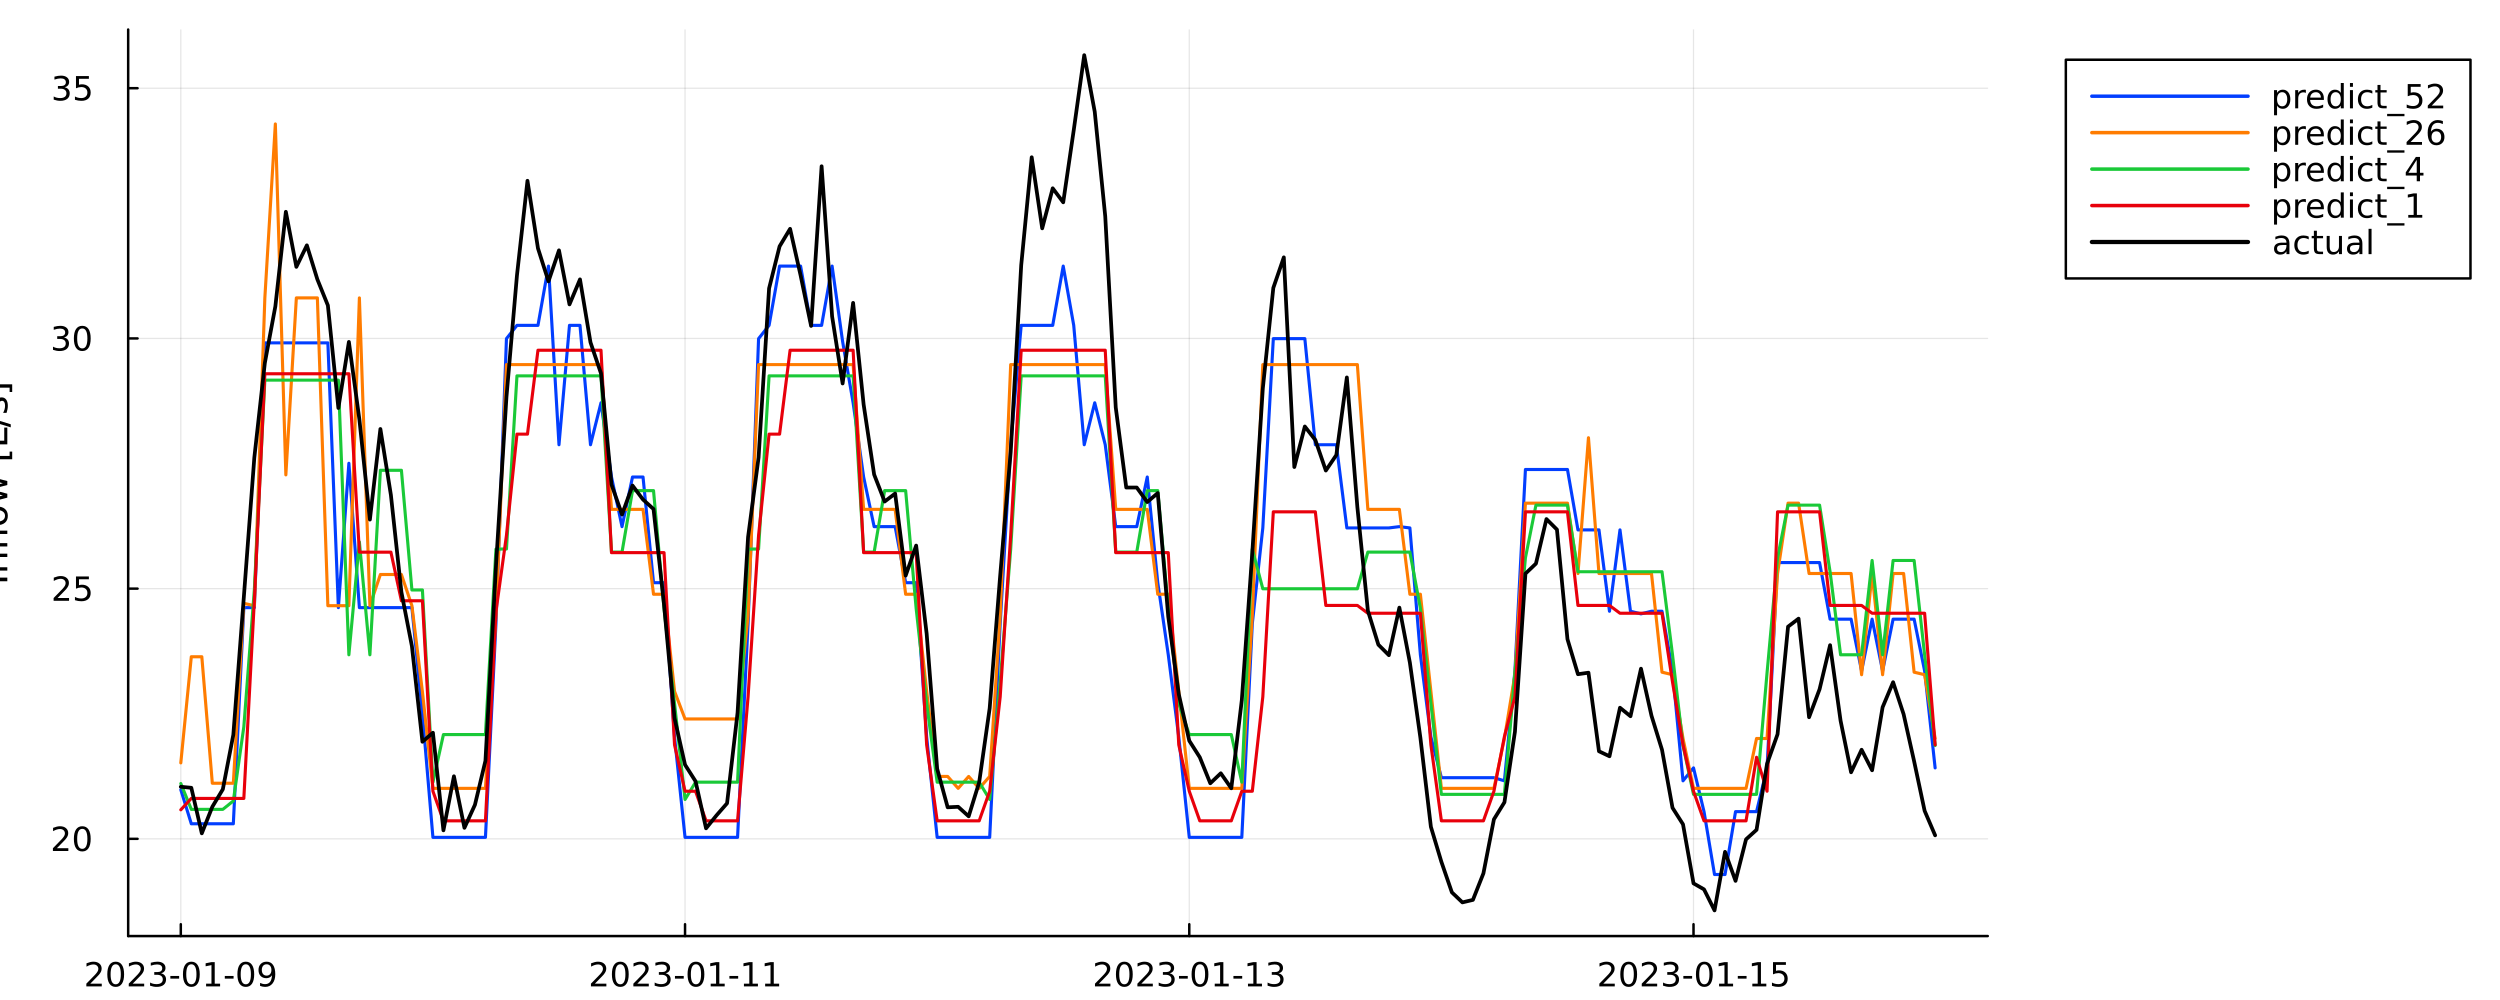 <?xml version="1.0" encoding="utf-8"?>
<svg xmlns="http://www.w3.org/2000/svg" xmlns:xlink="http://www.w3.org/1999/xlink" width="1000" height="400" viewBox="0 0 4000 1600">
<rect x="0" y="0" width="4000" height="1600" fill="#333333" stroke="none"/>
<defs>
  <clipPath id="clip040">
    <rect x="0" y="0" width="4000" height="1600"/>
  </clipPath>
</defs>
<path clip-path="url(#clip040)" d="M0 1600 L4000 1600 L4000 0 L0 0  Z" fill="#ffffff" fill-rule="evenodd" fill-opacity="1"/>
<defs>
  <clipPath id="clip041">
    <rect x="800" y="0" width="2801" height="1600"/>
  </clipPath>
</defs>
<path clip-path="url(#clip040)" d="M205.077 1497.68 L3180.41 1497.68 L3180.41 47.244 L205.077 47.244  Z" fill="#ffffff" fill-rule="evenodd" fill-opacity="1"/>
<defs>
  <clipPath id="clip042">
    <rect x="205" y="47" width="2976" height="1451"/>
  </clipPath>
</defs>
<polyline clip-path="url(#clip042)" style="stroke:#000000; stroke-linecap:round; stroke-linejoin:round; stroke-width:2; stroke-opacity:0.1; fill:none" points="289.284,1497.68 289.284,47.244 "/>
<polyline clip-path="url(#clip042)" style="stroke:#000000; stroke-linecap:round; stroke-linejoin:round; stroke-width:2; stroke-opacity:0.1; fill:none" points="1096.06,1497.68 1096.06,47.244 "/>
<polyline clip-path="url(#clip042)" style="stroke:#000000; stroke-linecap:round; stroke-linejoin:round; stroke-width:2; stroke-opacity:0.1; fill:none" points="1902.84,1497.68 1902.84,47.244 "/>
<polyline clip-path="url(#clip042)" style="stroke:#000000; stroke-linecap:round; stroke-linejoin:round; stroke-width:2; stroke-opacity:0.1; fill:none" points="2709.62,1497.68 2709.62,47.244 "/>
<polyline clip-path="url(#clip040)" style="stroke:#000000; stroke-linecap:round; stroke-linejoin:round; stroke-width:4; stroke-opacity:1; fill:none" points="205.077,1497.68 3180.41,1497.68 "/>
<polyline clip-path="url(#clip040)" style="stroke:#000000; stroke-linecap:round; stroke-linejoin:round; stroke-width:4; stroke-opacity:1; fill:none" points="289.284,1497.68 289.284,1478.78 "/>
<polyline clip-path="url(#clip040)" style="stroke:#000000; stroke-linecap:round; stroke-linejoin:round; stroke-width:4; stroke-opacity:1; fill:none" points="1096.06,1497.68 1096.06,1478.78 "/>
<polyline clip-path="url(#clip040)" style="stroke:#000000; stroke-linecap:round; stroke-linejoin:round; stroke-width:4; stroke-opacity:1; fill:none" points="1902.84,1497.68 1902.84,1478.78 "/>
<polyline clip-path="url(#clip040)" style="stroke:#000000; stroke-linecap:round; stroke-linejoin:round; stroke-width:4; stroke-opacity:1; fill:none" points="2709.62,1497.68 2709.62,1478.78 "/>
<path clip-path="url(#clip040)" d="M144.467 1573.85 L162.826 1573.85 L162.826 1578.28 L138.139 1578.28 L138.139 1573.85 Q141.134 1570.75 146.29 1565.55 Q151.472 1560.31 152.8 1558.8 Q155.326 1555.96 156.316 1554.01 Q157.332 1552.03 157.332 1550.13 Q157.332 1547.03 155.144 1545.08 Q152.983 1543.12 149.493 1543.12 Q147.019 1543.12 144.259 1543.98 Q141.524 1544.84 138.399 1546.59 L138.399 1541.27 Q141.577 1540 144.337 1539.35 Q147.097 1538.7 149.389 1538.7 Q155.431 1538.7 159.024 1541.72 Q162.618 1544.74 162.618 1549.79 Q162.618 1552.19 161.707 1554.35 Q160.821 1556.48 158.451 1559.4 Q157.8 1560.15 154.311 1563.77 Q150.821 1567.37 144.467 1573.85 Z" fill="#000000" fill-rule="nonzero" fill-opacity="1" /><path clip-path="url(#clip040)" d="M185.118 1542.86 Q181.055 1542.86 178.998 1546.87 Q176.967 1550.86 176.967 1558.88 Q176.967 1566.87 178.998 1570.88 Q181.055 1574.87 185.118 1574.87 Q189.206 1574.87 191.238 1570.88 Q193.295 1566.87 193.295 1558.88 Q193.295 1550.86 191.238 1546.87 Q189.206 1542.86 185.118 1542.86 M185.118 1538.7 Q191.654 1538.7 195.092 1543.88 Q198.555 1549.04 198.555 1558.88 Q198.555 1568.7 195.092 1573.88 Q191.654 1579.04 185.118 1579.04 Q178.582 1579.04 175.118 1573.88 Q171.681 1568.7 171.681 1558.88 Q171.681 1549.04 175.118 1543.88 Q178.582 1538.7 185.118 1538.7 Z" fill="#000000" fill-rule="nonzero" fill-opacity="1" /><path clip-path="url(#clip040)" d="M212.331 1573.85 L230.691 1573.85 L230.691 1578.28 L206.003 1578.28 L206.003 1573.85 Q208.998 1570.75 214.154 1565.55 Q219.337 1560.31 220.665 1558.8 Q223.191 1555.96 224.18 1554.01 Q225.196 1552.03 225.196 1550.13 Q225.196 1547.03 223.008 1545.08 Q220.847 1543.12 217.357 1543.12 Q214.883 1543.12 212.123 1543.98 Q209.389 1544.84 206.264 1546.59 L206.264 1541.27 Q209.441 1540 212.201 1539.35 Q214.962 1538.7 217.253 1538.7 Q223.295 1538.7 226.889 1541.72 Q230.482 1544.74 230.482 1549.79 Q230.482 1552.19 229.571 1554.35 Q228.685 1556.48 226.316 1559.4 Q225.665 1560.15 222.175 1563.77 Q218.685 1567.37 212.331 1573.85 Z" fill="#000000" fill-rule="nonzero" fill-opacity="1" /><path clip-path="url(#clip040)" d="M257.67 1557.32 Q261.446 1558.12 263.555 1560.68 Q265.69 1563.23 265.69 1566.98 Q265.69 1572.73 261.732 1575.88 Q257.774 1579.04 250.482 1579.04 Q248.034 1579.04 245.43 1578.54 Q242.852 1578.07 240.092 1577.11 L240.092 1572.03 Q242.279 1573.31 244.883 1573.96 Q247.487 1574.61 250.326 1574.61 Q255.274 1574.61 257.852 1572.65 Q260.456 1570.7 260.456 1566.98 Q260.456 1563.54 258.034 1561.61 Q255.638 1559.66 251.342 1559.66 L246.81 1559.66 L246.81 1555.34 L251.55 1555.34 Q255.43 1555.34 257.487 1553.8 Q259.545 1552.24 259.545 1549.32 Q259.545 1546.33 257.409 1544.74 Q255.3 1543.12 251.342 1543.12 Q249.18 1543.12 246.706 1543.59 Q244.232 1544.06 241.263 1545.05 L241.263 1540.36 Q244.258 1539.53 246.862 1539.11 Q249.493 1538.7 251.81 1538.7 Q257.8 1538.7 261.289 1541.43 Q264.779 1544.14 264.779 1548.77 Q264.779 1552 262.93 1554.24 Q261.081 1556.46 257.67 1557.32 Z" fill="#000000" fill-rule="nonzero" fill-opacity="1" /><path clip-path="url(#clip040)" d="M272.565 1561.54 L286.602 1561.54 L286.602 1565.81 L272.565 1565.81 L272.565 1561.54 Z" fill="#000000" fill-rule="nonzero" fill-opacity="1" /><path clip-path="url(#clip040)" d="M306.159 1542.86 Q302.096 1542.86 300.039 1546.87 Q298.008 1550.86 298.008 1558.88 Q298.008 1566.87 300.039 1570.88 Q302.096 1574.87 306.159 1574.87 Q310.247 1574.87 312.279 1570.88 Q314.336 1566.87 314.336 1558.88 Q314.336 1550.86 312.279 1546.87 Q310.247 1542.86 306.159 1542.86 M306.159 1538.7 Q312.695 1538.7 316.133 1543.88 Q319.596 1549.04 319.596 1558.88 Q319.596 1568.7 316.133 1573.88 Q312.695 1579.04 306.159 1579.04 Q299.623 1579.04 296.159 1573.88 Q292.722 1568.7 292.722 1558.88 Q292.722 1549.04 296.159 1543.88 Q299.623 1538.7 306.159 1538.7 Z" fill="#000000" fill-rule="nonzero" fill-opacity="1" /><path clip-path="url(#clip040)" d="M329.753 1573.85 L338.346 1573.85 L338.346 1544.19 L328.997 1546.07 L328.997 1541.27 L338.294 1539.4 L343.555 1539.4 L343.555 1573.85 L352.148 1573.85 L352.148 1578.28 L329.753 1578.28 L329.753 1573.85 Z" fill="#000000" fill-rule="nonzero" fill-opacity="1" /><path clip-path="url(#clip040)" d="M359.674 1561.54 L373.711 1561.54 L373.711 1565.81 L359.674 1565.81 L359.674 1561.54 Z" fill="#000000" fill-rule="nonzero" fill-opacity="1" /><path clip-path="url(#clip040)" d="M393.268 1542.86 Q389.205 1542.86 387.148 1546.87 Q385.117 1550.86 385.117 1558.88 Q385.117 1566.87 387.148 1570.88 Q389.205 1574.87 393.268 1574.87 Q397.356 1574.87 399.388 1570.88 Q401.445 1566.87 401.445 1558.88 Q401.445 1550.86 399.388 1546.87 Q397.356 1542.86 393.268 1542.86 M393.268 1538.7 Q399.804 1538.7 403.242 1543.88 Q406.705 1549.04 406.705 1558.88 Q406.705 1568.7 403.242 1573.88 Q399.804 1579.04 393.268 1579.04 Q386.731 1579.04 383.268 1573.88 Q379.83 1568.7 379.83 1558.88 Q379.83 1549.04 383.268 1543.88 Q386.731 1538.7 393.268 1538.7 Z" fill="#000000" fill-rule="nonzero" fill-opacity="1" /><path clip-path="url(#clip040)" d="M416.106 1577.47 L416.106 1572.68 Q418.085 1573.62 420.117 1574.11 Q422.148 1574.61 424.101 1574.61 Q429.309 1574.61 432.044 1571.12 Q434.804 1567.6 435.195 1560.47 Q433.684 1562.71 431.367 1563.9 Q429.049 1565.1 426.236 1565.1 Q420.403 1565.1 416.992 1561.59 Q413.606 1558.05 413.606 1551.93 Q413.606 1545.94 417.148 1542.32 Q420.69 1538.7 426.575 1538.7 Q433.32 1538.7 436.861 1543.88 Q440.429 1549.04 440.429 1558.88 Q440.429 1568.07 436.054 1573.57 Q431.705 1579.04 424.335 1579.04 Q422.356 1579.04 420.325 1578.64 Q418.294 1578.25 416.106 1577.47 M426.575 1560.99 Q430.117 1560.99 432.174 1558.57 Q434.257 1556.14 434.257 1551.93 Q434.257 1547.73 432.174 1545.31 Q430.117 1542.86 426.575 1542.86 Q423.033 1542.86 420.95 1545.31 Q418.893 1547.73 418.893 1551.93 Q418.893 1556.14 420.95 1558.57 Q423.033 1560.99 426.575 1560.99 Z" fill="#000000" fill-rule="nonzero" fill-opacity="1" /><path clip-path="url(#clip040)" d="M951.832 1573.85 L970.191 1573.85 L970.191 1578.28 L945.504 1578.28 L945.504 1573.85 Q948.499 1570.75 953.655 1565.55 Q958.837 1560.31 960.165 1558.8 Q962.691 1555.96 963.681 1554.01 Q964.697 1552.03 964.697 1550.13 Q964.697 1547.03 962.509 1545.08 Q960.348 1543.12 956.858 1543.12 Q954.384 1543.12 951.624 1543.98 Q948.889 1544.84 945.764 1546.59 L945.764 1541.27 Q948.942 1540 951.702 1539.35 Q954.462 1538.7 956.754 1538.7 Q962.796 1538.7 966.389 1541.72 Q969.983 1544.74 969.983 1549.79 Q969.983 1552.19 969.072 1554.35 Q968.186 1556.48 965.816 1559.4 Q965.165 1560.15 961.676 1563.77 Q958.186 1567.37 951.832 1573.85 Z" fill="#000000" fill-rule="nonzero" fill-opacity="1" /><path clip-path="url(#clip040)" d="M992.483 1542.86 Q988.42 1542.86 986.363 1546.87 Q984.332 1550.86 984.332 1558.88 Q984.332 1566.87 986.363 1570.88 Q988.42 1574.87 992.483 1574.87 Q996.571 1574.87 998.603 1570.88 Q1000.66 1566.87 1000.66 1558.88 Q1000.66 1550.86 998.603 1546.87 Q996.571 1542.86 992.483 1542.86 M992.483 1538.7 Q999.019 1538.7 1002.46 1543.88 Q1005.92 1549.04 1005.92 1558.88 Q1005.92 1568.7 1002.46 1573.88 Q999.019 1579.04 992.483 1579.04 Q985.947 1579.04 982.483 1573.88 Q979.046 1568.7 979.046 1558.88 Q979.046 1549.04 982.483 1543.88 Q985.947 1538.7 992.483 1538.7 Z" fill="#000000" fill-rule="nonzero" fill-opacity="1" /><path clip-path="url(#clip040)" d="M1019.7 1573.85 L1038.06 1573.85 L1038.06 1578.28 L1013.37 1578.28 L1013.37 1573.85 Q1016.36 1570.75 1021.52 1565.55 Q1026.7 1560.31 1028.03 1558.8 Q1030.56 1555.96 1031.55 1554.01 Q1032.56 1552.03 1032.56 1550.13 Q1032.56 1547.03 1030.37 1545.08 Q1028.21 1543.12 1024.72 1543.12 Q1022.25 1543.12 1019.49 1543.98 Q1016.75 1544.84 1013.63 1546.59 L1013.63 1541.27 Q1016.81 1540 1019.57 1539.35 Q1022.33 1538.7 1024.62 1538.7 Q1030.66 1538.7 1034.25 1541.72 Q1037.85 1544.74 1037.85 1549.79 Q1037.85 1552.19 1036.94 1554.35 Q1036.05 1556.48 1033.68 1559.4 Q1033.03 1560.15 1029.54 1563.77 Q1026.05 1567.37 1019.7 1573.85 Z" fill="#000000" fill-rule="nonzero" fill-opacity="1" /><path clip-path="url(#clip040)" d="M1065.03 1557.32 Q1068.81 1558.12 1070.92 1560.68 Q1073.06 1563.23 1073.06 1566.98 Q1073.06 1572.73 1069.1 1575.88 Q1065.14 1579.04 1057.85 1579.04 Q1055.4 1579.04 1052.8 1578.54 Q1050.22 1578.07 1047.46 1577.11 L1047.46 1572.03 Q1049.64 1573.31 1052.25 1573.96 Q1054.85 1574.61 1057.69 1574.61 Q1062.64 1574.61 1065.22 1572.65 Q1067.82 1570.7 1067.82 1566.98 Q1067.82 1563.54 1065.4 1561.61 Q1063 1559.66 1058.71 1559.66 L1054.18 1559.66 L1054.18 1555.34 L1058.91 1555.34 Q1062.8 1555.34 1064.85 1553.8 Q1066.91 1552.24 1066.91 1549.32 Q1066.91 1546.33 1064.77 1544.74 Q1062.66 1543.12 1058.71 1543.12 Q1056.55 1543.12 1054.07 1543.59 Q1051.6 1544.06 1048.63 1545.05 L1048.63 1540.36 Q1051.62 1539.53 1054.23 1539.11 Q1056.86 1538.7 1059.18 1538.7 Q1065.16 1538.7 1068.65 1541.43 Q1072.14 1544.14 1072.14 1548.77 Q1072.14 1552 1070.3 1554.24 Q1068.45 1556.46 1065.03 1557.32 Z" fill="#000000" fill-rule="nonzero" fill-opacity="1" /><path clip-path="url(#clip040)" d="M1079.93 1561.54 L1093.97 1561.54 L1093.97 1565.81 L1079.93 1565.81 L1079.93 1561.54 Z" fill="#000000" fill-rule="nonzero" fill-opacity="1" /><path clip-path="url(#clip040)" d="M1113.52 1542.86 Q1109.46 1542.86 1107.4 1546.87 Q1105.37 1550.86 1105.37 1558.88 Q1105.37 1566.87 1107.4 1570.88 Q1109.46 1574.87 1113.52 1574.87 Q1117.61 1574.87 1119.64 1570.88 Q1121.7 1566.87 1121.7 1558.88 Q1121.7 1550.86 1119.64 1546.87 Q1117.61 1542.86 1113.52 1542.86 M1113.52 1538.7 Q1120.06 1538.7 1123.5 1543.88 Q1126.96 1549.04 1126.96 1558.88 Q1126.96 1568.7 1123.5 1573.88 Q1120.06 1579.04 1113.52 1579.04 Q1106.99 1579.04 1103.52 1573.88 Q1100.09 1568.7 1100.09 1558.88 Q1100.09 1549.04 1103.52 1543.88 Q1106.99 1538.7 1113.52 1538.7 Z" fill="#000000" fill-rule="nonzero" fill-opacity="1" /><path clip-path="url(#clip040)" d="M1137.12 1573.85 L1145.71 1573.85 L1145.71 1544.19 L1136.36 1546.07 L1136.36 1541.27 L1145.66 1539.4 L1150.92 1539.4 L1150.92 1573.85 L1159.51 1573.85 L1159.51 1578.28 L1137.12 1578.28 L1137.12 1573.85 Z" fill="#000000" fill-rule="nonzero" fill-opacity="1" /><path clip-path="url(#clip040)" d="M1167.04 1561.54 L1181.08 1561.54 L1181.08 1565.81 L1167.04 1565.81 L1167.04 1561.54 Z" fill="#000000" fill-rule="nonzero" fill-opacity="1" /><path clip-path="url(#clip040)" d="M1190.29 1573.85 L1198.89 1573.85 L1198.89 1544.19 L1189.54 1546.07 L1189.54 1541.27 L1198.84 1539.4 L1204.1 1539.4 L1204.1 1573.85 L1212.69 1573.85 L1212.69 1578.28 L1190.29 1578.28 L1190.29 1573.85 Z" fill="#000000" fill-rule="nonzero" fill-opacity="1" /><path clip-path="url(#clip040)" d="M1224.23 1573.85 L1232.82 1573.85 L1232.82 1544.19 L1223.47 1546.07 L1223.47 1541.27 L1232.77 1539.4 L1238.03 1539.4 L1238.03 1573.85 L1246.62 1573.85 L1246.62 1578.28 L1224.23 1578.28 L1224.23 1573.85 Z" fill="#000000" fill-rule="nonzero" fill-opacity="1" /><path clip-path="url(#clip040)" d="M1758.29 1573.85 L1776.64 1573.85 L1776.64 1578.28 L1751.96 1578.28 L1751.96 1573.85 Q1754.95 1570.75 1760.11 1565.55 Q1765.29 1560.31 1766.62 1558.8 Q1769.15 1555.96 1770.13 1554.01 Q1771.15 1552.03 1771.15 1550.13 Q1771.15 1547.03 1768.96 1545.08 Q1766.8 1543.12 1763.31 1543.12 Q1760.84 1543.12 1758.08 1543.98 Q1755.34 1544.84 1752.22 1546.59 L1752.22 1541.27 Q1755.4 1540 1758.16 1539.35 Q1760.92 1538.7 1763.21 1538.7 Q1769.25 1538.7 1772.84 1541.72 Q1776.44 1544.74 1776.44 1549.79 Q1776.44 1552.19 1775.53 1554.35 Q1774.64 1556.48 1772.27 1559.4 Q1771.62 1560.15 1768.13 1563.77 Q1764.64 1567.37 1758.29 1573.85 Z" fill="#000000" fill-rule="nonzero" fill-opacity="1" /><path clip-path="url(#clip040)" d="M1798.94 1542.86 Q1794.87 1542.86 1792.82 1546.87 Q1790.79 1550.86 1790.79 1558.88 Q1790.79 1566.87 1792.82 1570.88 Q1794.87 1574.87 1798.94 1574.87 Q1803.03 1574.87 1805.06 1570.88 Q1807.11 1566.87 1807.11 1558.88 Q1807.11 1550.86 1805.06 1546.87 Q1803.03 1542.86 1798.94 1542.86 M1798.94 1538.7 Q1805.47 1538.7 1808.91 1543.88 Q1812.37 1549.04 1812.37 1558.88 Q1812.37 1568.7 1808.91 1573.88 Q1805.47 1579.04 1798.94 1579.04 Q1792.4 1579.04 1788.94 1573.88 Q1785.5 1568.7 1785.5 1558.88 Q1785.5 1549.04 1788.94 1543.88 Q1792.4 1538.7 1798.94 1538.7 Z" fill="#000000" fill-rule="nonzero" fill-opacity="1" /><path clip-path="url(#clip040)" d="M1826.15 1573.85 L1844.51 1573.85 L1844.51 1578.28 L1819.82 1578.28 L1819.82 1573.85 Q1822.82 1570.75 1827.97 1565.55 Q1833.16 1560.31 1834.48 1558.8 Q1837.01 1555.96 1838 1554.01 Q1839.01 1552.03 1839.01 1550.13 Q1839.01 1547.03 1836.83 1545.08 Q1834.67 1543.12 1831.18 1543.12 Q1828.7 1543.12 1825.94 1543.98 Q1823.21 1544.84 1820.08 1546.59 L1820.08 1541.27 Q1823.26 1540 1826.02 1539.35 Q1828.78 1538.7 1831.07 1538.7 Q1837.11 1538.7 1840.71 1541.72 Q1844.3 1544.74 1844.3 1549.79 Q1844.3 1552.19 1843.39 1554.35 Q1842.5 1556.48 1840.13 1559.4 Q1839.48 1560.15 1835.99 1563.77 Q1832.5 1567.37 1826.15 1573.85 Z" fill="#000000" fill-rule="nonzero" fill-opacity="1" /><path clip-path="url(#clip040)" d="M1871.49 1557.32 Q1875.26 1558.12 1877.37 1560.68 Q1879.51 1563.23 1879.51 1566.98 Q1879.51 1572.73 1875.55 1575.88 Q1871.59 1579.04 1864.3 1579.04 Q1861.85 1579.04 1859.25 1578.54 Q1856.67 1578.07 1853.91 1577.11 L1853.91 1572.03 Q1856.1 1573.31 1858.7 1573.96 Q1861.31 1574.61 1864.14 1574.61 Q1869.09 1574.61 1871.67 1572.65 Q1874.27 1570.7 1874.27 1566.98 Q1874.27 1563.54 1871.85 1561.61 Q1869.46 1559.66 1865.16 1559.66 L1860.63 1559.66 L1860.63 1555.34 L1865.37 1555.34 Q1869.25 1555.34 1871.31 1553.8 Q1873.36 1552.24 1873.36 1549.32 Q1873.36 1546.33 1871.23 1544.74 Q1869.12 1543.12 1865.16 1543.12 Q1863 1543.12 1860.52 1543.59 Q1858.05 1544.06 1855.08 1545.05 L1855.08 1540.36 Q1858.08 1539.53 1860.68 1539.11 Q1863.31 1538.7 1865.63 1538.7 Q1871.62 1538.7 1875.11 1541.43 Q1878.6 1544.14 1878.6 1548.77 Q1878.6 1552 1876.75 1554.24 Q1874.9 1556.46 1871.49 1557.32 Z" fill="#000000" fill-rule="nonzero" fill-opacity="1" /><path clip-path="url(#clip040)" d="M1886.38 1561.54 L1900.42 1561.54 L1900.42 1565.81 L1886.38 1565.81 L1886.38 1561.54 Z" fill="#000000" fill-rule="nonzero" fill-opacity="1" /><path clip-path="url(#clip040)" d="M1919.98 1542.86 Q1915.92 1542.86 1913.86 1546.87 Q1911.83 1550.86 1911.83 1558.88 Q1911.83 1566.87 1913.86 1570.88 Q1915.92 1574.87 1919.98 1574.87 Q1924.07 1574.87 1926.1 1570.88 Q1928.15 1566.87 1928.15 1558.88 Q1928.15 1550.86 1926.1 1546.87 Q1924.07 1542.86 1919.98 1542.86 M1919.98 1538.7 Q1926.51 1538.7 1929.95 1543.88 Q1933.41 1549.04 1933.41 1558.88 Q1933.41 1568.7 1929.95 1573.88 Q1926.51 1579.04 1919.98 1579.04 Q1913.44 1579.04 1909.98 1573.88 Q1906.54 1568.7 1906.54 1558.88 Q1906.54 1549.04 1909.98 1543.88 Q1913.44 1538.7 1919.98 1538.7 Z" fill="#000000" fill-rule="nonzero" fill-opacity="1" /><path clip-path="url(#clip040)" d="M1943.57 1573.85 L1952.16 1573.85 L1952.16 1544.19 L1942.82 1546.07 L1942.82 1541.27 L1952.11 1539.4 L1957.37 1539.4 L1957.37 1573.85 L1965.97 1573.85 L1965.97 1578.28 L1943.57 1578.28 L1943.57 1573.85 Z" fill="#000000" fill-rule="nonzero" fill-opacity="1" /><path clip-path="url(#clip040)" d="M1973.49 1561.54 L1987.53 1561.54 L1987.53 1565.81 L1973.49 1565.81 L1973.49 1561.54 Z" fill="#000000" fill-rule="nonzero" fill-opacity="1" /><path clip-path="url(#clip040)" d="M1996.75 1573.85 L2005.34 1573.85 L2005.34 1544.19 L1995.99 1546.07 L1995.99 1541.27 L2005.29 1539.4 L2010.55 1539.4 L2010.55 1573.85 L2019.14 1573.85 L2019.14 1578.28 L1996.75 1578.28 L1996.75 1573.85 Z" fill="#000000" fill-rule="nonzero" fill-opacity="1" /><path clip-path="url(#clip040)" d="M2045.71 1557.32 Q2049.48 1558.12 2051.59 1560.68 Q2053.73 1563.23 2053.73 1566.98 Q2053.73 1572.73 2049.77 1575.88 Q2045.81 1579.04 2038.52 1579.04 Q2036.07 1579.04 2033.47 1578.54 Q2030.89 1578.07 2028.13 1577.11 L2028.13 1572.03 Q2030.32 1573.31 2032.92 1573.96 Q2035.52 1574.61 2038.36 1574.61 Q2043.31 1574.61 2045.89 1572.65 Q2048.49 1570.7 2048.49 1566.98 Q2048.49 1563.54 2046.07 1561.61 Q2043.67 1559.66 2039.38 1559.66 L2034.85 1559.66 L2034.85 1555.34 L2039.59 1555.34 Q2043.47 1555.34 2045.52 1553.8 Q2047.58 1552.24 2047.58 1549.32 Q2047.58 1546.33 2045.45 1544.74 Q2043.34 1543.12 2039.38 1543.12 Q2037.22 1543.12 2034.74 1543.59 Q2032.27 1544.06 2029.3 1545.05 L2029.3 1540.36 Q2032.29 1539.53 2034.9 1539.11 Q2037.53 1538.7 2039.85 1538.7 Q2045.84 1538.7 2049.33 1541.43 Q2052.82 1544.14 2052.82 1548.77 Q2052.82 1552 2050.97 1554.24 Q2049.12 1556.46 2045.71 1557.32 Z" fill="#000000" fill-rule="nonzero" fill-opacity="1" /><path clip-path="url(#clip040)" d="M2565.26 1573.85 L2583.62 1573.85 L2583.62 1578.28 L2558.93 1578.28 L2558.93 1573.85 Q2561.93 1570.75 2567.08 1565.55 Q2572.27 1560.31 2573.59 1558.8 Q2576.12 1555.96 2577.11 1554.01 Q2578.12 1552.03 2578.12 1550.13 Q2578.12 1547.03 2575.94 1545.08 Q2573.78 1543.12 2570.29 1543.12 Q2567.81 1543.12 2565.05 1543.98 Q2562.32 1544.84 2559.19 1546.59 L2559.19 1541.27 Q2562.37 1540 2565.13 1539.35 Q2567.89 1538.7 2570.18 1538.7 Q2576.22 1538.7 2579.82 1541.72 Q2583.41 1544.74 2583.41 1549.79 Q2583.41 1552.19 2582.5 1554.35 Q2581.61 1556.48 2579.24 1559.4 Q2578.59 1560.15 2575.1 1563.77 Q2571.61 1567.37 2565.26 1573.85 Z" fill="#000000" fill-rule="nonzero" fill-opacity="1" /><path clip-path="url(#clip040)" d="M2605.91 1542.86 Q2601.85 1542.86 2599.79 1546.87 Q2597.76 1550.86 2597.76 1558.88 Q2597.76 1566.87 2599.79 1570.88 Q2601.85 1574.87 2605.91 1574.87 Q2610 1574.87 2612.03 1570.88 Q2614.09 1566.87 2614.09 1558.88 Q2614.09 1550.86 2612.03 1546.87 Q2610 1542.86 2605.91 1542.86 M2605.91 1538.7 Q2612.45 1538.7 2615.88 1543.88 Q2619.35 1549.04 2619.35 1558.88 Q2619.35 1568.7 2615.88 1573.88 Q2612.45 1579.04 2605.91 1579.04 Q2599.37 1579.04 2595.91 1573.88 Q2592.47 1568.7 2592.47 1558.88 Q2592.47 1549.04 2595.91 1543.88 Q2599.37 1538.7 2605.91 1538.7 Z" fill="#000000" fill-rule="nonzero" fill-opacity="1" /><path clip-path="url(#clip040)" d="M2633.12 1573.85 L2651.48 1573.85 L2651.48 1578.28 L2626.8 1578.28 L2626.8 1573.85 Q2629.79 1570.75 2634.95 1565.55 Q2640.13 1560.31 2641.46 1558.8 Q2643.98 1555.96 2644.97 1554.01 Q2645.99 1552.03 2645.99 1550.13 Q2645.99 1547.03 2643.8 1545.08 Q2641.64 1543.12 2638.15 1543.12 Q2635.68 1543.12 2632.92 1543.98 Q2630.18 1544.84 2627.06 1546.59 L2627.06 1541.27 Q2630.23 1540 2632.99 1539.35 Q2635.75 1538.7 2638.05 1538.7 Q2644.09 1538.7 2647.68 1541.72 Q2651.28 1544.74 2651.28 1549.79 Q2651.28 1552.19 2650.36 1554.35 Q2649.48 1556.48 2647.11 1559.4 Q2646.46 1560.15 2642.97 1563.77 Q2639.48 1567.37 2633.12 1573.85 Z" fill="#000000" fill-rule="nonzero" fill-opacity="1" /><path clip-path="url(#clip040)" d="M2678.46 1557.32 Q2682.24 1558.12 2684.35 1560.68 Q2686.48 1563.23 2686.48 1566.98 Q2686.48 1572.73 2682.53 1575.88 Q2678.57 1579.04 2671.28 1579.04 Q2668.83 1579.04 2666.22 1578.54 Q2663.65 1578.07 2660.88 1577.11 L2660.88 1572.03 Q2663.07 1573.31 2665.68 1573.96 Q2668.28 1574.61 2671.12 1574.61 Q2676.07 1574.61 2678.64 1572.65 Q2681.25 1570.7 2681.25 1566.98 Q2681.25 1563.54 2678.83 1561.61 Q2676.43 1559.66 2672.13 1559.66 L2667.6 1559.66 L2667.6 1555.34 L2672.34 1555.34 Q2676.22 1555.34 2678.28 1553.8 Q2680.34 1552.24 2680.34 1549.32 Q2680.34 1546.33 2678.2 1544.74 Q2676.09 1543.12 2672.13 1543.12 Q2669.97 1543.12 2667.5 1543.59 Q2665.03 1544.06 2662.06 1545.05 L2662.06 1540.36 Q2665.05 1539.53 2667.66 1539.11 Q2670.29 1538.7 2672.6 1538.7 Q2678.59 1538.7 2682.08 1541.43 Q2685.57 1544.14 2685.57 1548.77 Q2685.57 1552 2683.72 1554.24 Q2681.87 1556.46 2678.46 1557.32 Z" fill="#000000" fill-rule="nonzero" fill-opacity="1" /><path clip-path="url(#clip040)" d="M2693.36 1561.54 L2707.39 1561.54 L2707.39 1565.81 L2693.36 1565.81 L2693.36 1561.54 Z" fill="#000000" fill-rule="nonzero" fill-opacity="1" /><path clip-path="url(#clip040)" d="M2726.95 1542.86 Q2722.89 1542.86 2720.83 1546.87 Q2718.8 1550.86 2718.8 1558.88 Q2718.8 1566.87 2720.83 1570.88 Q2722.89 1574.87 2726.95 1574.87 Q2731.04 1574.87 2733.07 1570.88 Q2735.13 1566.87 2735.13 1558.88 Q2735.13 1550.86 2733.07 1546.87 Q2731.04 1542.86 2726.95 1542.86 M2726.95 1538.7 Q2733.49 1538.7 2736.93 1543.88 Q2740.39 1549.04 2740.39 1558.88 Q2740.39 1568.7 2736.93 1573.88 Q2733.49 1579.04 2726.95 1579.04 Q2720.42 1579.04 2716.95 1573.88 Q2713.51 1568.7 2713.51 1558.88 Q2713.51 1549.04 2716.95 1543.88 Q2720.42 1538.7 2726.95 1538.7 Z" fill="#000000" fill-rule="nonzero" fill-opacity="1" /><path clip-path="url(#clip040)" d="M2750.55 1573.85 L2759.14 1573.85 L2759.14 1544.19 L2749.79 1546.07 L2749.79 1541.27 L2759.09 1539.4 L2764.35 1539.4 L2764.35 1573.85 L2772.94 1573.85 L2772.94 1578.28 L2750.55 1578.28 L2750.55 1573.85 Z" fill="#000000" fill-rule="nonzero" fill-opacity="1" /><path clip-path="url(#clip040)" d="M2780.47 1561.54 L2794.5 1561.54 L2794.5 1565.81 L2780.47 1565.81 L2780.47 1561.54 Z" fill="#000000" fill-rule="nonzero" fill-opacity="1" /><path clip-path="url(#clip040)" d="M2803.72 1573.85 L2812.32 1573.85 L2812.32 1544.19 L2802.97 1546.07 L2802.97 1541.27 L2812.26 1539.4 L2817.52 1539.4 L2817.52 1573.85 L2826.12 1573.85 L2826.12 1578.28 L2803.72 1578.28 L2803.72 1573.85 Z" fill="#000000" fill-rule="nonzero" fill-opacity="1" /><path clip-path="url(#clip040)" d="M2836.8 1539.4 L2857.45 1539.4 L2857.45 1543.83 L2841.61 1543.83 L2841.61 1553.36 Q2842.76 1552.97 2843.9 1552.79 Q2845.05 1552.58 2846.2 1552.58 Q2852.71 1552.58 2856.51 1556.14 Q2860.31 1559.71 2860.31 1565.81 Q2860.31 1572.08 2856.4 1575.57 Q2852.5 1579.04 2845.39 1579.04 Q2842.94 1579.04 2840.39 1578.62 Q2837.86 1578.2 2835.15 1577.37 L2835.15 1572.08 Q2837.5 1573.36 2840 1573.98 Q2842.5 1574.61 2845.28 1574.61 Q2849.79 1574.61 2852.42 1572.24 Q2855.05 1569.87 2855.05 1565.81 Q2855.05 1561.74 2852.42 1559.37 Q2849.79 1557 2845.28 1557 Q2843.18 1557 2841.07 1557.47 Q2838.98 1557.94 2836.8 1558.93 L2836.8 1539.4 Z" fill="#000000" fill-rule="nonzero" fill-opacity="1" /><polyline clip-path="url(#clip042)" style="stroke:#000000; stroke-linecap:round; stroke-linejoin:round; stroke-width:2; stroke-opacity:0.1; fill:none" points="205.077,1342.13 3180.41,1342.13 "/>
<polyline clip-path="url(#clip042)" style="stroke:#000000; stroke-linecap:round; stroke-linejoin:round; stroke-width:2; stroke-opacity:0.1; fill:none" points="205.077,941.803 3180.41,941.803 "/>
<polyline clip-path="url(#clip042)" style="stroke:#000000; stroke-linecap:round; stroke-linejoin:round; stroke-width:2; stroke-opacity:0.1; fill:none" points="205.077,541.47 3180.41,541.47 "/>
<polyline clip-path="url(#clip042)" style="stroke:#000000; stroke-linecap:round; stroke-linejoin:round; stroke-width:2; stroke-opacity:0.1; fill:none" points="205.077,141.138 3180.41,141.138 "/>
<polyline clip-path="url(#clip040)" style="stroke:#000000; stroke-linecap:round; stroke-linejoin:round; stroke-width:4; stroke-opacity:1; fill:none" points="205.077,1497.68 205.077,47.244 "/>
<polyline clip-path="url(#clip040)" style="stroke:#000000; stroke-linecap:round; stroke-linejoin:round; stroke-width:4; stroke-opacity:1; fill:none" points="205.077,1342.13 220.08,1342.13 "/>
<polyline clip-path="url(#clip040)" style="stroke:#000000; stroke-linecap:round; stroke-linejoin:round; stroke-width:4; stroke-opacity:1; fill:none" points="205.077,941.803 220.08,941.803 "/>
<polyline clip-path="url(#clip040)" style="stroke:#000000; stroke-linecap:round; stroke-linejoin:round; stroke-width:4; stroke-opacity:1; fill:none" points="205.077,541.47 220.08,541.47 "/>
<polyline clip-path="url(#clip040)" style="stroke:#000000; stroke-linecap:round; stroke-linejoin:round; stroke-width:4; stroke-opacity:1; fill:none" points="205.077,141.138 220.08,141.138 "/>
<path clip-path="url(#clip040)" d="M90.988 1357.15 L109.348 1357.15 L109.348 1361.57 L84.66 1361.57 L84.66 1357.15 Q87.655 1354.05 92.811 1348.84 Q97.993 1343.61 99.322 1342.1 Q101.848 1339.26 102.837 1337.3 Q103.853 1335.32 103.853 1333.42 Q103.853 1330.32 101.665 1328.37 Q99.504 1326.42 96.014 1326.42 Q93.54 1326.42 90.78 1327.28 Q88.046 1328.14 84.921 1329.88 L84.921 1324.57 Q88.098 1323.29 90.858 1322.64 Q93.618 1321.99 95.91 1321.99 Q101.952 1321.99 105.545 1325.01 Q109.139 1328.03 109.139 1333.09 Q109.139 1335.48 108.228 1337.64 Q107.342 1339.78 104.973 1342.69 Q104.322 1343.45 100.832 1347.07 Q97.342 1350.66 90.988 1357.15 Z" fill="#000000" fill-rule="nonzero" fill-opacity="1" /><path clip-path="url(#clip040)" d="M131.639 1326.16 Q127.577 1326.16 125.519 1330.17 Q123.488 1334.15 123.488 1342.17 Q123.488 1350.17 125.519 1354.18 Q127.577 1358.16 131.639 1358.16 Q135.728 1358.16 137.759 1354.18 Q139.816 1350.17 139.816 1342.17 Q139.816 1334.15 137.759 1330.17 Q135.728 1326.16 131.639 1326.16 M131.639 1321.99 Q138.175 1321.99 141.613 1327.17 Q145.077 1332.33 145.077 1342.17 Q145.077 1351.99 141.613 1357.17 Q138.175 1362.33 131.639 1362.33 Q125.103 1362.33 121.639 1357.17 Q118.202 1351.99 118.202 1342.17 Q118.202 1332.33 121.639 1327.17 Q125.103 1321.99 131.639 1321.99 Z" fill="#000000" fill-rule="nonzero" fill-opacity="1" /><path clip-path="url(#clip040)" d="M92.108 956.815 L110.467 956.815 L110.467 961.243 L85.78 961.243 L85.78 956.815 Q88.775 953.717 93.931 948.508 Q99.113 943.274 100.441 941.763 Q102.967 938.925 103.957 936.972 Q104.973 934.993 104.973 933.092 Q104.973 929.993 102.785 928.04 Q100.624 926.086 97.134 926.086 Q94.66 926.086 91.9 926.946 Q89.165 927.805 86.04 929.55 L86.04 924.238 Q89.217 922.961 91.978 922.31 Q94.738 921.659 97.03 921.659 Q103.072 921.659 106.665 924.68 Q110.259 927.701 110.259 932.753 Q110.259 935.149 109.348 937.31 Q108.462 939.446 106.092 942.362 Q105.441 943.118 101.952 946.737 Q98.462 950.331 92.108 956.815 Z" fill="#000000" fill-rule="nonzero" fill-opacity="1" /><path clip-path="url(#clip040)" d="M121.561 922.363 L142.212 922.363 L142.212 926.79 L126.379 926.79 L126.379 936.321 Q127.525 935.93 128.67 935.748 Q129.816 935.54 130.962 935.54 Q137.472 935.54 141.274 939.107 Q145.077 942.675 145.077 948.769 Q145.077 955.045 141.17 958.534 Q137.264 961.998 130.155 961.998 Q127.707 961.998 125.155 961.581 Q122.629 961.164 119.92 960.331 L119.92 955.045 Q122.264 956.321 124.764 956.946 Q127.264 957.571 130.051 957.571 Q134.556 957.571 137.186 955.201 Q139.816 952.831 139.816 948.769 Q139.816 944.706 137.186 942.336 Q134.556 939.967 130.051 939.967 Q127.941 939.967 125.832 940.435 Q123.748 940.904 121.561 941.894 L121.561 922.363 Z" fill="#000000" fill-rule="nonzero" fill-opacity="1" /><path clip-path="url(#clip040)" d="M102.394 539.947 Q106.17 540.754 108.28 543.306 Q110.415 545.858 110.415 549.608 Q110.415 555.363 106.457 558.514 Q102.499 561.665 95.207 561.665 Q92.759 561.665 90.155 561.171 Q87.577 560.702 84.816 559.738 L84.816 554.66 Q87.004 555.936 89.608 556.587 Q92.212 557.238 95.051 557.238 Q99.999 557.238 102.577 555.285 Q105.181 553.332 105.181 549.608 Q105.181 546.171 102.759 544.244 Q100.363 542.291 96.066 542.291 L91.535 542.291 L91.535 537.968 L96.275 537.968 Q100.155 537.968 102.212 536.431 Q104.269 534.869 104.269 531.952 Q104.269 528.957 102.134 527.369 Q100.025 525.754 96.066 525.754 Q93.905 525.754 91.431 526.223 Q88.957 526.692 85.988 527.681 L85.988 522.994 Q88.983 522.16 91.587 521.744 Q94.217 521.327 96.535 521.327 Q102.525 521.327 106.014 524.062 Q109.504 526.77 109.504 531.405 Q109.504 534.634 107.655 536.874 Q105.806 539.087 102.394 539.947 Z" fill="#000000" fill-rule="nonzero" fill-opacity="1" /><path clip-path="url(#clip040)" d="M131.639 525.494 Q127.577 525.494 125.519 529.504 Q123.488 533.489 123.488 541.509 Q123.488 549.504 125.519 553.514 Q127.577 557.499 131.639 557.499 Q135.728 557.499 137.759 553.514 Q139.816 549.504 139.816 541.509 Q139.816 533.489 137.759 529.504 Q135.728 525.494 131.639 525.494 M131.639 521.327 Q138.175 521.327 141.613 526.509 Q145.077 531.666 145.077 541.509 Q145.077 551.327 141.613 556.509 Q138.175 561.665 131.639 561.665 Q125.103 561.665 121.639 556.509 Q118.202 551.327 118.202 541.509 Q118.202 531.666 121.639 526.509 Q125.103 521.327 131.639 521.327 Z" fill="#000000" fill-rule="nonzero" fill-opacity="1" /><path clip-path="url(#clip040)" d="M103.514 139.615 Q107.29 140.422 109.4 142.974 Q111.535 145.526 111.535 149.276 Q111.535 155.031 107.577 158.182 Q103.618 161.333 96.327 161.333 Q93.879 161.333 91.275 160.838 Q88.697 160.37 85.936 159.406 L85.936 154.328 Q88.124 155.604 90.728 156.255 Q93.332 156.906 96.171 156.906 Q101.118 156.906 103.697 154.953 Q106.301 153 106.301 149.276 Q106.301 145.839 103.879 143.911 Q101.483 141.958 97.186 141.958 L92.655 141.958 L92.655 137.635 L97.394 137.635 Q101.275 137.635 103.332 136.099 Q105.389 134.536 105.389 131.62 Q105.389 128.625 103.254 127.037 Q101.144 125.422 97.186 125.422 Q95.025 125.422 92.551 125.891 Q90.077 126.359 87.108 127.349 L87.108 122.662 Q90.103 121.828 92.707 121.412 Q95.337 120.995 97.655 120.995 Q103.644 120.995 107.134 123.729 Q110.624 126.438 110.624 131.073 Q110.624 134.302 108.775 136.542 Q106.926 138.755 103.514 139.615 Z" fill="#000000" fill-rule="nonzero" fill-opacity="1" /><path clip-path="url(#clip040)" d="M121.561 121.698 L142.212 121.698 L142.212 126.125 L126.379 126.125 L126.379 135.656 Q127.525 135.266 128.67 135.083 Q129.816 134.875 130.962 134.875 Q137.472 134.875 141.274 138.443 Q145.077 142.01 145.077 148.104 Q145.077 154.38 141.17 157.87 Q137.264 161.333 130.155 161.333 Q127.707 161.333 125.155 160.917 Q122.629 160.5 119.92 159.667 L119.92 154.38 Q122.264 155.656 124.764 156.281 Q127.264 156.906 130.051 156.906 Q134.556 156.906 137.186 154.536 Q139.816 152.167 139.816 148.104 Q139.816 144.042 137.186 141.672 Q134.556 139.302 130.051 139.302 Q127.941 139.302 125.832 139.771 Q123.748 140.24 121.561 141.229 L121.561 121.698 Z" fill="#000000" fill-rule="nonzero" fill-opacity="1" /><path clip-path="url(#clip040)" d="M-31.5 930.013 L-31.5 924.168 L11.7 924.168 L11.7 930.013 L-31.5 930.013 Z" fill="#000000" fill-rule="nonzero" fill-opacity="1" /><path clip-path="url(#clip040)" d="M-7.86 885.829 L11.7 885.829 L11.7 891.153 L-7.686 891.153 Q-12.287 891.153 -14.573 892.947 Q-16.859 894.741 -16.859 898.329 Q-16.859 902.641 -14.11 905.129 Q-11.361 907.618 -6.616 907.618 L11.7 907.618 L11.7 912.97 L-20.707 912.97 L-20.707 907.618 L-15.672 907.618 Q-18.595 905.708 -20.042 903.133 Q-21.488 900.528 -21.488 897.143 Q-21.488 891.559 -18.016 888.694 Q-14.573 885.829 -7.86 885.829 Z" fill="#000000" fill-rule="nonzero" fill-opacity="1" /><path clip-path="url(#clip040)" d="M-33.323 858.804 L-28.896 858.804 L-28.896 863.897 Q-28.896 866.761 -27.738 867.89 Q-26.581 868.989 -23.572 868.989 L-20.707 868.989 L-20.707 860.222 L-16.569 860.222 L-16.569 868.989 L11.7 868.989 L11.7 874.342 L-16.569 874.342 L-16.569 879.435 L-20.707 879.435 L-20.707 874.342 L-22.964 874.342 Q-28.375 874.342 -30.834 871.825 Q-33.323 869.308 -33.323 863.839 L-33.323 858.804 Z" fill="#000000" fill-rule="nonzero" fill-opacity="1" /><path clip-path="url(#clip040)" d="M-33.323 854.348 L-33.323 849.024 L11.7 849.024 L11.7 854.348 L-33.323 854.348 Z" fill="#000000" fill-rule="nonzero" fill-opacity="1" /><path clip-path="url(#clip040)" d="M-16.974 825.326 Q-16.974 829.609 -13.618 832.097 Q-10.29 834.585 -4.475 834.585 Q1.341 834.585 4.698 832.126 Q8.025 829.638 8.025 825.326 Q8.025 821.073 4.669 818.584 Q1.312 816.096 -4.475 816.096 Q-10.233 816.096 -13.589 818.584 Q-16.974 821.073 -16.974 825.326 M-21.488 825.326 Q-21.488 818.382 -16.974 814.418 Q-12.461 810.454 -4.475 810.454 Q3.483 810.454 8.025 814.418 Q12.539 818.382 12.539 825.326 Q12.539 832.3 8.025 836.264 Q3.483 840.199 -4.475 840.199 Q-12.461 840.199 -16.974 836.264 Q-21.488 832.3 -21.488 825.326 Z" fill="#000000" fill-rule="nonzero" fill-opacity="1" /><path clip-path="url(#clip040)" d="M-20.707 804.725 L-20.707 799.4 L4.582 792.745 L-20.707 786.119 L-20.707 779.84 L4.582 773.185 L-20.707 766.559 L-20.707 761.235 L11.7 769.713 L11.7 775.992 L-14.862 782.965 L11.7 789.968 L11.7 796.247 L-20.707 804.725 Z" fill="#000000" fill-rule="nonzero" fill-opacity="1" /><path clip-path="url(#clip040)" d="M-33.323 734.818 L-33.323 722.549 L-29.185 722.549 L-29.185 729.493 L15.375 729.493 L15.375 722.549 L19.513 722.549 L19.513 734.818 L-33.323 734.818 Z" fill="#000000" fill-rule="nonzero" fill-opacity="1" /><path clip-path="url(#clip040)" d="M-31.5 710.975 L-31.5 705.13 L6.781 705.13 L6.781 684.094 L11.7 684.094 L11.7 710.975 L-31.5 710.975 Z" fill="#000000" fill-rule="nonzero" fill-opacity="1" /><path clip-path="url(#clip040)" d="M-31.5 668.73 L-31.5 663.811 L17.198 678.857 L17.198 683.776 L-31.5 668.73 Z" fill="#000000" fill-rule="nonzero" fill-opacity="1" /><path clip-path="url(#clip040)" d="M-19.752 637.567 L-14.717 637.567 Q-15.875 639.824 -16.454 642.254 Q-17.032 644.685 -17.032 647.289 Q-17.032 651.253 -15.817 653.25 Q-14.602 655.217 -12.171 655.217 Q-10.319 655.217 -9.249 653.799 Q-8.207 652.382 -7.252 648.099 L-6.847 646.276 Q-5.632 640.605 -3.404 638.232 Q-1.205 635.831 2.759 635.831 Q7.273 635.831 9.906 639.419 Q12.539 642.978 12.539 649.228 Q12.539 651.832 12.018 654.667 Q11.527 657.474 10.514 660.599 L5.016 660.599 Q6.55 657.648 7.331 654.783 Q8.083 651.919 8.083 649.112 Q8.083 645.35 6.81 643.325 Q5.508 641.299 3.164 641.299 Q0.994 641.299 -0.163 642.775 Q-1.321 644.222 -2.391 649.17 L-2.825 651.022 Q-3.867 655.97 -6.008 658.169 Q-8.178 660.368 -11.94 660.368 Q-16.512 660.368 -19 657.127 Q-21.488 653.886 -21.488 647.926 Q-21.488 644.974 -21.054 642.37 Q-20.62 639.766 -19.752 637.567 Z" fill="#000000" fill-rule="nonzero" fill-opacity="1" /><path clip-path="url(#clip040)" d="M-33.323 614.911 L19.513 614.911 L19.513 627.179 L15.375 627.179 L15.375 620.264 L-29.185 620.264 L-29.185 627.179 L-33.323 627.179 L-33.323 614.911 Z" fill="#000000" fill-rule="nonzero" fill-opacity="1" /><polyline clip-path="url(#clip042)" style="stroke:#023eff; stroke-linecap:round; stroke-linejoin:round; stroke-width:5; stroke-opacity:1; fill:none" points="289.284,1263.56 306.092,1318.06 322.9,1318.06 339.708,1318.06 356.516,1318.06 373.324,1318.06 390.131,972.194 406.939,972.194 423.747,548.585 440.555,548.585 457.363,548.585 474.171,548.585 490.979,548.585 507.787,548.585 524.595,548.585 541.403,972.194 558.21,741.282 575.018,972.194 591.826,972.194 608.634,972.194 625.442,972.194 642.25,972.194 659.058,972.194 675.866,1142.29 692.674,1339.76 709.482,1339.76 726.289,1339.76 743.097,1339.76 759.905,1339.76 776.713,1339.76 793.521,997.677 810.329,541.846 827.137,520.558 843.945,520.558 860.753,520.558 877.56,425.737 894.368,711.569 911.176,520.558 927.984,520.558 944.792,711.569 961.6,644.471 978.408,763.236 995.216,842.619 1012.02,763.236 1028.83,763.236 1045.64,932.35 1062.45,932.35 1079.26,1179.19 1096.06,1339.76 1112.87,1339.76 1129.68,1339.76 1146.49,1339.76 1163.29,1339.76 1180.1,1339.76 1196.91,997.677 1213.72,541.846 1230.53,520.558 1247.33,425.737 1264.14,425.737 1280.95,425.737 1297.76,520.558 1314.57,520.558 1331.37,425.737 1348.18,546.448 1364.99,644.471 1381.8,763.236 1398.61,842.619 1415.41,842.619 1432.22,842.619 1449.03,932.35 1465.84,932.35 1482.64,1179.19 1499.45,1339.76 1516.26,1339.76 1533.07,1339.76 1549.88,1339.76 1566.68,1339.76 1583.49,1339.76 1600.3,997.677 1617.11,711.569 1633.92,520.558 1650.72,520.558 1667.53,520.558 1684.34,520.558 1701.15,425.737 1717.96,520.558 1734.76,711.569 1751.57,644.471 1768.38,711.569 1785.19,842.619 1801.99,842.619 1818.8,842.619 1835.61,763.236 1852.42,932.35 1869.23,1047.55 1886.03,1179.19 1902.84,1339.76 1919.65,1339.76 1936.46,1339.76 1953.27,1339.76 1970.07,1339.76 1986.88,1339.76 2003.69,997.677 2020.5,844.696 2037.31,541.846 2054.11,541.846 2070.92,541.846 2087.73,541.846 2104.54,711.569 2121.34,711.569 2138.15,711.569 2154.96,844.696 2171.77,844.696 2188.58,844.696 2205.38,844.696 2222.19,844.696 2239,842.619 2255.81,844.696 2272.62,1047.55 2289.42,1179.19 2306.23,1244.32 2323.04,1244.32 2339.85,1244.32 2356.66,1244.32 2373.46,1244.32 2390.27,1244.32 2407.08,1249.32 2423.89,1073.43 2440.69,751.177 2457.5,751.177 2474.31,751.177 2491.12,751.177 2507.93,751.177 2524.73,847.835 2541.54,847.835 2558.35,847.835 2575.16,977.983 2591.97,847.835 2608.77,977.983 2625.58,982.186 2642.39,977.983 2659.2,977.983 2676.01,1073.43 2692.81,1249.32 2709.62,1228.64 2726.43,1298.64 2743.24,1399.23 2760.05,1399.23 2776.85,1298.64 2793.66,1298.64 2810.47,1298.64 2827.28,1228.64 2844.08,900.093 2860.89,900.093 2877.7,900.093 2894.51,900.093 2911.32,900.093 2928.12,990.656 2944.93,990.656 2961.74,990.656 2978.55,1073.43 2995.36,990.656 3012.16,1073.43 3028.97,990.656 3045.78,990.656 3062.59,990.656 3079.4,1073.43 3096.2,1228.64 "/>
<polyline clip-path="url(#clip042)" style="stroke:#ff7c00; stroke-linecap:round; stroke-linejoin:round; stroke-width:5; stroke-opacity:1; fill:none" points="289.284,1220.6 306.092,1050.8 322.9,1050.8 339.708,1253.13 356.516,1253.13 373.324,1253.13 390.131,965.372 406.939,969.102 423.747,476.664 440.555,198.349 457.363,759.774 474.171,476.664 490.979,476.664 507.787,476.664 524.595,969.102 541.403,969.102 558.21,969.102 575.018,476.664 591.826,969.102 608.634,919.202 625.442,919.202 642.25,919.202 659.058,969.102 675.866,1106.92 692.674,1261.35 709.482,1261.35 726.289,1261.35 743.097,1261.35 759.905,1261.35 776.713,1261.35 793.521,984.71 810.329,583.36 827.137,583.36 843.945,583.36 860.753,583.36 877.56,583.36 894.368,583.36 911.176,583.36 927.984,583.36 944.792,583.36 961.6,583.36 978.408,815.008 995.216,815.008 1012.02,815.008 1028.83,815.008 1045.64,950.786 1062.45,950.786 1079.26,1106.1 1096.06,1150.38 1112.87,1150.38 1129.68,1150.38 1146.49,1150.38 1163.29,1150.38 1180.1,1150.38 1196.91,984.71 1213.72,583.36 1230.53,583.36 1247.33,583.36 1264.14,583.36 1280.95,583.36 1297.76,583.36 1314.57,583.36 1331.37,583.36 1348.18,583.36 1364.99,583.36 1381.8,815.008 1398.61,815.008 1415.41,815.008 1432.22,815.008 1449.03,950.786 1465.84,950.786 1482.64,1106.1 1499.45,1242.32 1516.26,1242.32 1533.07,1261.35 1549.88,1242.32 1566.68,1261.35 1583.49,1242.32 1600.3,984.71 1617.11,583.36 1633.92,583.36 1650.72,583.36 1667.53,583.36 1684.34,583.36 1701.15,583.36 1717.96,583.36 1734.76,583.36 1751.57,583.36 1768.38,583.36 1785.19,815.008 1801.99,815.008 1818.8,815.008 1835.61,815.008 1852.42,950.786 1869.23,950.786 1886.03,1106.1 1902.84,1261.35 1919.65,1261.35 1936.46,1261.35 1953.27,1261.35 1970.07,1261.35 1986.88,1261.35 2003.69,984.71 2020.5,583.36 2037.31,583.36 2054.11,583.36 2070.92,583.36 2087.73,583.36 2104.54,583.36 2121.34,583.36 2138.15,583.36 2154.96,583.36 2171.77,583.36 2188.58,815.008 2205.38,815.008 2222.19,815.008 2239,815.008 2255.81,950.786 2272.62,950.786 2289.42,1106.1 2306.23,1261.35 2323.04,1261.35 2339.85,1261.35 2356.66,1261.35 2373.46,1261.35 2390.27,1261.35 2407.08,1181.57 2423.89,1079.53 2440.69,805.038 2457.5,805.038 2474.31,805.038 2491.12,805.038 2507.93,805.038 2524.73,917.625 2541.54,700.402 2558.35,917.625 2575.16,917.625 2591.97,917.625 2608.77,917.625 2625.58,917.625 2642.39,917.625 2659.2,1075.51 2676.01,1079.53 2692.81,1181.57 2709.62,1261.35 2726.43,1261.35 2743.24,1261.35 2760.05,1261.35 2776.85,1261.35 2793.66,1261.35 2810.47,1181.57 2827.28,1181.57 2844.08,917.625 2860.89,805.038 2877.7,805.038 2894.51,917.625 2911.32,917.625 2928.12,917.625 2944.93,917.625 2961.74,917.625 2978.55,1079.53 2995.36,917.625 3012.16,1079.53 3028.97,917.625 3045.78,917.625 3062.59,1075.51 3079.4,1079.53 3096.2,1181.57 "/>
<polyline clip-path="url(#clip042)" style="stroke:#1ac938; stroke-linecap:round; stroke-linejoin:round; stroke-width:5; stroke-opacity:1; fill:none" points="289.284,1253.64 306.092,1294.98 322.9,1294.98 339.708,1294.98 356.516,1294.98 373.324,1281.48 390.131,1162.82 406.939,943.976 423.747,608.214 440.555,608.214 457.363,608.214 474.171,608.214 490.979,608.214 507.787,608.214 524.595,608.214 541.403,608.214 558.21,1047.62 575.018,867.146 591.826,1047.62 608.634,752.445 625.442,752.445 642.25,752.445 659.058,943.976 675.866,943.976 692.674,1251.51 709.482,1175.35 726.289,1175.35 743.097,1175.35 759.905,1175.35 776.713,1175.35 793.521,878.639 810.329,878.35 827.137,601.387 843.945,601.387 860.753,601.387 877.56,601.387 894.368,601.387 911.176,601.387 927.984,601.387 944.792,601.387 961.6,601.387 978.408,883.339 995.216,883.339 1012.02,785.015 1028.83,785.015 1045.64,785.015 1062.45,973.349 1079.26,1125.72 1096.06,1279.13 1112.87,1251.51 1129.68,1251.51 1146.49,1251.51 1163.29,1251.51 1180.1,1251.51 1196.91,878.639 1213.72,878.35 1230.53,601.387 1247.33,601.387 1264.14,601.387 1280.95,601.387 1297.76,601.387 1314.57,601.387 1331.37,601.387 1348.18,601.387 1364.99,601.387 1381.8,883.339 1398.61,883.339 1415.41,785.015 1432.22,785.015 1449.03,785.015 1465.84,973.349 1482.64,1125.72 1499.45,1251.51 1516.26,1251.51 1533.07,1251.51 1549.88,1251.51 1566.68,1251.51 1583.49,1279.13 1600.3,1090.65 1617.11,878.35 1633.92,601.387 1650.72,601.387 1667.53,601.387 1684.34,601.387 1701.15,601.387 1717.96,601.387 1734.76,601.387 1751.57,601.387 1768.38,601.387 1785.19,883.339 1801.99,883.339 1818.8,883.339 1835.61,785.015 1852.42,785.015 1869.23,973.349 1886.03,1125.72 1902.84,1175.35 1919.65,1175.35 1936.46,1175.35 1953.27,1175.35 1970.07,1175.35 1986.88,1251.51 2003.69,878.639 2020.5,942.043 2037.31,942.043 2054.11,942.043 2070.92,942.043 2087.73,942.043 2104.54,942.043 2121.34,942.043 2138.15,942.043 2154.96,942.043 2171.77,942.043 2188.58,883.339 2205.38,883.339 2222.19,883.339 2239,883.339 2255.81,883.339 2272.62,973.349 2289.42,1125.72 2306.23,1270.95 2323.04,1270.95 2339.85,1270.95 2356.66,1270.95 2373.46,1270.95 2390.27,1270.95 2407.08,1270.95 2423.89,1076.51 2440.69,892.462 2457.5,808.218 2474.31,808.218 2491.12,808.218 2507.93,808.218 2524.73,914.771 2541.54,914.771 2558.35,914.771 2575.16,914.771 2591.97,914.771 2608.77,914.771 2625.58,914.771 2642.39,914.771 2659.2,914.771 2676.01,1047.66 2692.81,1192.81 2709.62,1270.95 2726.43,1270.95 2743.24,1270.95 2760.05,1270.95 2776.85,1270.95 2793.66,1270.95 2810.47,1270.95 2827.28,1076.51 2844.08,892.462 2860.89,808.218 2877.7,808.218 2894.51,808.218 2911.32,808.218 2928.12,914.771 2944.93,1047.66 2961.74,1047.66 2978.55,1047.66 2995.36,896.752 3012.16,1047.66 3028.97,896.752 3045.78,896.752 3062.59,896.752 3079.4,1047.66 3096.2,1192.81 "/>
<polyline clip-path="url(#clip042)" style="stroke:#e8000b; stroke-linecap:round; stroke-linejoin:round; stroke-width:5; stroke-opacity:1; fill:none" points="289.284,1295.7 306.092,1277.45 322.9,1277.45 339.708,1277.45 356.516,1277.45 373.324,1277.45 390.131,1277.45 406.939,961.223 423.747,597.997 440.555,597.997 457.363,597.997 474.171,597.997 490.979,597.997 507.787,597.997 524.595,597.997 541.403,597.997 558.21,597.997 575.018,883.427 591.826,883.427 608.634,883.427 625.442,883.427 642.25,961.223 659.058,961.223 675.866,961.223 692.674,1265.96 709.482,1313.34 726.289,1313.34 743.097,1313.34 759.905,1313.34 776.713,1313.34 793.521,978.633 810.329,856.665 827.137,694.616 843.945,694.616 860.753,560.366 877.56,560.366 894.368,560.366 911.176,560.366 927.984,560.366 944.792,560.366 961.6,560.366 978.408,884.255 995.216,884.255 1012.02,884.255 1028.83,884.255 1045.64,884.255 1062.45,884.255 1079.26,1191.74 1096.06,1265.96 1112.87,1265.96 1129.68,1313.34 1146.49,1313.34 1163.29,1313.34 1180.1,1313.34 1196.91,1114.91 1213.72,856.665 1230.53,694.616 1247.33,694.616 1264.14,560.366 1280.95,560.366 1297.76,560.366 1314.57,560.366 1331.37,560.366 1348.18,560.366 1364.99,560.366 1381.8,884.255 1398.61,884.255 1415.41,884.255 1432.22,884.255 1449.03,884.255 1465.84,884.255 1482.64,1191.74 1499.45,1313.34 1516.26,1313.34 1533.07,1313.34 1549.88,1313.34 1566.68,1313.34 1583.49,1265.96 1600.3,1114.91 1617.11,856.665 1633.92,560.366 1650.72,560.366 1667.53,560.366 1684.34,560.366 1701.15,560.366 1717.96,560.366 1734.76,560.366 1751.57,560.366 1768.38,560.366 1785.19,884.255 1801.99,884.255 1818.8,884.255 1835.61,884.255 1852.42,884.255 1869.23,884.255 1886.03,1191.74 1902.84,1265.96 1919.65,1313.34 1936.46,1313.34 1953.27,1313.34 1970.07,1313.34 1986.88,1265.96 2003.69,1265.96 2020.5,1114.91 2037.31,818.927 2054.11,818.927 2070.92,818.927 2087.73,818.927 2104.54,818.927 2121.34,968.692 2138.15,968.692 2154.96,968.692 2171.77,968.692 2188.58,981.207 2205.38,981.207 2222.19,981.207 2239,981.207 2255.81,981.207 2272.62,981.207 2289.42,1191.74 2306.23,1313.34 2323.04,1313.34 2339.85,1313.34 2356.66,1313.34 2373.46,1313.34 2390.27,1265.96 2407.08,1178.4 2423.89,1114.91 2440.69,818.927 2457.5,818.927 2474.31,818.927 2491.12,818.927 2507.93,818.927 2524.73,968.692 2541.54,968.692 2558.35,968.692 2575.16,968.692 2591.97,981.207 2608.77,981.207 2625.58,981.207 2642.39,981.207 2659.2,981.207 2676.01,1091.21 2692.81,1191.74 2709.62,1265.96 2726.43,1313.34 2743.24,1313.34 2760.05,1313.34 2776.85,1313.34 2793.66,1313.34 2810.47,1211.63 2827.28,1265.96 2844.08,818.927 2860.89,818.927 2877.7,818.927 2894.51,818.927 2911.32,818.927 2928.12,968.692 2944.93,968.692 2961.74,968.692 2978.55,968.692 2995.36,981.207 3012.16,981.207 3028.97,981.207 3045.78,981.207 3062.59,981.207 3079.4,981.207 3096.2,1191.74 "/>
<polyline clip-path="url(#clip042)" style="stroke:#000000; stroke-linecap:round; stroke-linejoin:round; stroke-width:6; stroke-opacity:1; fill:none" points="289.284,1258.87 306.092,1260.47 322.9,1333.33 339.708,1290.89 356.516,1262.87 373.324,1175.6 390.131,955.414 406.939,732.028 423.747,580.703 440.555,490.228 457.363,338.902 474.171,426.975 490.979,392.547 507.787,446.992 524.595,488.626 541.403,652.763 558.21,547.075 575.018,671.178 591.826,831.311 608.634,686.391 625.442,792.078 642.25,947.407 659.058,1033.88 675.866,1186.81 692.674,1172.39 709.482,1328.52 726.289,1242.05 743.097,1324.52 759.905,1287.69 776.713,1217.23 793.521,906.573 810.329,635.148 827.137,440.587 843.945,289.261 860.753,397.351 877.56,450.195 894.368,400.553 911.176,487.025 927.984,446.992 944.792,547.876 961.6,597.517 978.408,775.264 995.216,823.304 1012.02,776.866 1028.83,799.284 1045.64,814.497 1062.45,967.424 1079.26,1149.17 1096.06,1223.64 1112.87,1250.06 1129.68,1325.32 1146.49,1304.5 1163.29,1285.29 1180.1,1140.37 1196.91,859.334 1213.72,732.028 1230.53,461.404 1247.33,394.148 1264.14,366.125 1280.95,440.587 1297.76,521.454 1314.57,266.042 1331.37,506.241 1348.18,613.53 1364.99,484.623 1381.8,647.158 1398.61,759.251 1415.41,802.487 1432.22,789.676 1449.03,920.985 1465.84,872.945 1482.64,1013.86 1499.45,1230.04 1516.26,1291.69 1533.07,1290.89 1549.88,1306.1 1566.68,1251.66 1583.49,1133.16 1600.3,920.985 1617.11,723.221 1633.92,424.573 1650.72,251.63 1667.53,365.324 1684.34,301.271 1701.15,323.69 1717.96,208.394 1734.76,88.294 1751.57,178.769 1768.38,346.108 1785.19,651.962 1801.99,780.068 1818.8,780.068 1835.61,803.288 1852.42,788.876 1869.23,986.64 1886.03,1110.74 1902.84,1185.2 1919.65,1211.63 1936.46,1253.26 1953.27,1237.25 1970.07,1261.27 1986.88,1120.35 2003.69,884.155 2020.5,621.537 2037.31,460.603 2054.11,411.763 2070.92,747.241 2087.73,682.387 2104.54,704.005 2121.34,752.846 2138.15,728.025 2154.96,603.922 2171.77,811.294 2188.58,977.032 2205.38,1031.48 2222.19,1048.29 2239,972.228 2255.81,1060.3 2272.62,1180.4 2289.42,1322.92 2306.23,1378.97 2323.04,1427.81 2339.85,1443.82 2356.66,1439.82 2373.46,1397.38 2390.27,1310.91 2407.08,1283.69 2423.89,1170.79 2440.69,917.783 2457.5,901.769 2474.31,830.51 2491.12,847.324 2507.93,1022.67 2524.73,1078.72 2541.54,1076.31 2558.35,1202.02 2575.16,1210.03 2591.97,1132.36 2608.77,1145.97 2625.58,1069.91 2642.39,1145.17 2659.2,1199.62 2676.01,1292.49 2692.81,1318.92 2709.62,1413.39 2726.43,1423 2743.24,1456.63 2760.05,1362.95 2776.85,1409.39 2793.66,1342.94 2810.47,1327.72 2827.28,1222.04 2844.08,1174.8 2860.89,1002.65 2877.7,989.842 2894.51,1147.57 2911.32,1102.74 2928.12,1032.28 2944.93,1153.18 2961.74,1235.65 2978.55,1199.62 2995.36,1232.44 3012.16,1131.56 3028.97,1091.53 3045.78,1142.77 3062.59,1218.03 3079.4,1297.3 3096.2,1336.53 "/>
<path clip-path="url(#clip040)" d="M3305.33 445.512 L3952.76 445.512 L3952.76 95.592 L3305.33 95.592  Z" fill="#ffffff" fill-rule="evenodd" fill-opacity="1"/>
<polyline clip-path="url(#clip040)" style="stroke:#000000; stroke-linecap:round; stroke-linejoin:round; stroke-width:4; stroke-opacity:1; fill:none" points="3305.33,445.512 3952.76,445.512 3952.76,95.592 3305.33,95.592 3305.33,445.512 "/>
<polyline clip-path="url(#clip040)" style="stroke:#023eff; stroke-linecap:round; stroke-linejoin:round; stroke-width:5.625; stroke-opacity:1; fill:none" points="3346.97,153.912 3596.82,153.912 "/>
<path clip-path="url(#clip040)" d="M3643.28 168.977 L3643.28 184.446 L3638.46 184.446 L3638.46 144.185 L3643.28 144.185 L3643.28 148.613 Q3644.79 146.008 3647.08 144.758 Q3649.4 143.482 3652.6 143.482 Q3657.91 143.482 3661.22 147.701 Q3664.55 151.92 3664.55 158.795 Q3664.55 165.67 3661.22 169.888 Q3657.91 174.107 3652.6 174.107 Q3649.4 174.107 3647.08 172.857 Q3644.79 171.581 3643.28 168.977 M3659.58 158.795 Q3659.58 153.508 3657.39 150.514 Q3655.23 147.493 3651.43 147.493 Q3647.63 147.493 3645.44 150.514 Q3643.28 153.508 3643.28 158.795 Q3643.28 164.081 3645.44 167.102 Q3647.63 170.097 3651.43 170.097 Q3655.23 170.097 3657.39 167.102 Q3659.58 164.081 3659.58 158.795 Z" fill="#000000" fill-rule="nonzero" fill-opacity="1" /><path clip-path="url(#clip040)" d="M3689.4 148.665 Q3688.59 148.196 3687.63 147.988 Q3686.69 147.753 3685.54 147.753 Q3681.48 147.753 3679.29 150.409 Q3677.13 153.04 3677.13 157.987 L3677.13 173.352 L3672.31 173.352 L3672.31 144.185 L3677.13 144.185 L3677.13 148.717 Q3678.64 146.06 3681.06 144.784 Q3683.49 143.482 3686.95 143.482 Q3687.44 143.482 3688.04 143.56 Q3688.64 143.613 3689.37 143.743 L3689.4 148.665 Z" fill="#000000" fill-rule="nonzero" fill-opacity="1" /><path clip-path="url(#clip040)" d="M3718.2 157.571 L3718.2 159.915 L3696.17 159.915 Q3696.48 164.862 3699.14 167.467 Q3701.82 170.045 3706.58 170.045 Q3709.35 170.045 3711.92 169.368 Q3714.53 168.691 3717.08 167.336 L3717.08 171.868 Q3714.5 172.961 3711.79 173.534 Q3709.08 174.107 3706.3 174.107 Q3699.32 174.107 3695.23 170.045 Q3691.17 165.982 3691.17 159.055 Q3691.17 151.894 3695.02 147.701 Q3698.9 143.482 3705.47 143.482 Q3711.35 143.482 3714.76 147.284 Q3718.2 151.06 3718.2 157.571 M3713.41 156.165 Q3713.36 152.232 3711.19 149.889 Q3709.06 147.545 3705.52 147.545 Q3701.51 147.545 3699.08 149.81 Q3696.69 152.076 3696.32 156.191 L3713.41 156.165 Z" fill="#000000" fill-rule="nonzero" fill-opacity="1" /><path clip-path="url(#clip040)" d="M3745.26 148.613 L3745.26 132.831 L3750.05 132.831 L3750.05 173.352 L3745.26 173.352 L3745.26 168.977 Q3743.75 171.581 3741.43 172.857 Q3739.14 174.107 3735.91 174.107 Q3730.62 174.107 3727.29 169.888 Q3723.98 165.67 3723.98 158.795 Q3723.98 151.92 3727.29 147.701 Q3730.62 143.482 3735.91 143.482 Q3739.14 143.482 3741.43 144.758 Q3743.75 146.008 3745.26 148.613 M3728.93 158.795 Q3728.93 164.081 3731.09 167.102 Q3733.28 170.097 3737.08 170.097 Q3740.88 170.097 3743.07 167.102 Q3745.26 164.081 3745.26 158.795 Q3745.26 153.508 3743.07 150.514 Q3740.88 147.493 3737.08 147.493 Q3733.28 147.493 3731.09 150.514 Q3728.93 153.508 3728.93 158.795 Z" fill="#000000" fill-rule="nonzero" fill-opacity="1" /><path clip-path="url(#clip040)" d="M3759.92 144.185 L3764.71 144.185 L3764.71 173.352 L3759.92 173.352 L3759.92 144.185 M3759.92 132.831 L3764.71 132.831 L3764.71 138.899 L3759.92 138.899 L3759.92 132.831 Z" fill="#000000" fill-rule="nonzero" fill-opacity="1" /><path clip-path="url(#clip040)" d="M3795.73 145.305 L3795.73 149.784 Q3793.69 148.665 3791.64 148.118 Q3789.61 147.545 3787.52 147.545 Q3782.86 147.545 3780.28 150.514 Q3777.7 153.456 3777.7 158.795 Q3777.7 164.133 3780.28 167.102 Q3782.86 170.045 3787.52 170.045 Q3789.61 170.045 3791.64 169.498 Q3793.69 168.925 3795.73 167.805 L3795.73 172.232 Q3793.72 173.17 3791.56 173.638 Q3789.42 174.107 3787 174.107 Q3780.41 174.107 3776.53 169.967 Q3772.65 165.826 3772.65 158.795 Q3772.65 151.659 3776.56 147.571 Q3780.49 143.482 3787.31 143.482 Q3789.53 143.482 3791.64 143.951 Q3793.75 144.394 3795.73 145.305 Z" fill="#000000" fill-rule="nonzero" fill-opacity="1" /><path clip-path="url(#clip040)" d="M3808.8 135.904 L3808.8 144.185 L3818.67 144.185 L3818.67 147.909 L3808.8 147.909 L3808.8 163.743 Q3808.8 167.31 3809.76 168.326 Q3810.75 169.342 3813.75 169.342 L3818.67 169.342 L3818.67 173.352 L3813.75 173.352 Q3808.2 173.352 3806.09 171.295 Q3803.98 169.211 3803.98 163.743 L3803.98 147.909 L3800.46 147.909 L3800.46 144.185 L3803.98 144.185 L3803.98 135.904 L3808.8 135.904 Z" fill="#000000" fill-rule="nonzero" fill-opacity="1" /><path clip-path="url(#clip040)" d="M3847.13 182.206 L3847.13 185.93 L3819.42 185.93 L3819.42 182.206 L3847.13 182.206 Z" fill="#000000" fill-rule="nonzero" fill-opacity="1" /><path clip-path="url(#clip040)" d="M3852.37 134.472 L3873.02 134.472 L3873.02 138.899 L3857.18 138.899 L3857.18 148.43 Q3858.33 148.04 3859.47 147.857 Q3860.62 147.649 3861.77 147.649 Q3868.28 147.649 3872.08 151.217 Q3875.88 154.784 3875.88 160.878 Q3875.88 167.154 3871.97 170.644 Q3868.07 174.107 3860.96 174.107 Q3858.51 174.107 3855.96 173.69 Q3853.43 173.274 3850.72 172.441 L3850.72 167.154 Q3853.07 168.43 3855.57 169.055 Q3858.07 169.68 3860.85 169.68 Q3865.36 169.68 3867.99 167.31 Q3870.62 164.941 3870.62 160.878 Q3870.62 156.816 3867.99 154.446 Q3865.36 152.076 3860.85 152.076 Q3858.75 152.076 3856.64 152.545 Q3854.55 153.014 3852.37 154.003 L3852.37 134.472 Z" fill="#000000" fill-rule="nonzero" fill-opacity="1" /><path clip-path="url(#clip040)" d="M3890.78 168.925 L3909.14 168.925 L3909.14 173.352 L3884.45 173.352 L3884.45 168.925 Q3887.44 165.826 3892.6 160.618 Q3897.78 155.383 3899.11 153.873 Q3901.64 151.034 3902.63 149.081 Q3903.64 147.102 3903.64 145.201 Q3903.64 142.102 3901.45 140.149 Q3899.29 138.196 3895.8 138.196 Q3893.33 138.196 3890.57 139.055 Q3887.83 139.915 3884.71 141.659 L3884.71 136.347 Q3887.89 135.071 3890.65 134.42 Q3893.41 133.769 3895.7 133.769 Q3901.74 133.769 3905.33 136.79 Q3908.93 139.81 3908.93 144.863 Q3908.93 147.258 3908.02 149.42 Q3907.13 151.555 3904.76 154.472 Q3904.11 155.227 3900.62 158.847 Q3897.13 162.441 3890.78 168.925 Z" fill="#000000" fill-rule="nonzero" fill-opacity="1" /><polyline clip-path="url(#clip040)" style="stroke:#ff7c00; stroke-linecap:round; stroke-linejoin:round; stroke-width:5.625; stroke-opacity:1; fill:none" points="3346.97,212.232 3596.82,212.232 "/>
<path clip-path="url(#clip040)" d="M3643.28 227.297 L3643.28 242.766 L3638.46 242.766 L3638.46 202.505 L3643.28 202.505 L3643.28 206.933 Q3644.79 204.328 3647.08 203.078 Q3649.4 201.802 3652.6 201.802 Q3657.91 201.802 3661.22 206.021 Q3664.55 210.24 3664.55 217.115 Q3664.55 223.99 3661.22 228.208 Q3657.91 232.427 3652.6 232.427 Q3649.4 232.427 3647.08 231.177 Q3644.79 229.901 3643.28 227.297 M3659.58 217.115 Q3659.58 211.828 3657.39 208.834 Q3655.23 205.813 3651.43 205.813 Q3647.63 205.813 3645.44 208.834 Q3643.28 211.828 3643.28 217.115 Q3643.28 222.401 3645.44 225.422 Q3647.63 228.417 3651.43 228.417 Q3655.23 228.417 3657.39 225.422 Q3659.58 222.401 3659.58 217.115 Z" fill="#000000" fill-rule="nonzero" fill-opacity="1" /><path clip-path="url(#clip040)" d="M3689.4 206.985 Q3688.59 206.516 3687.63 206.308 Q3686.69 206.073 3685.54 206.073 Q3681.48 206.073 3679.29 208.729 Q3677.13 211.36 3677.13 216.307 L3677.13 231.672 L3672.31 231.672 L3672.31 202.505 L3677.13 202.505 L3677.13 207.037 Q3678.64 204.38 3681.06 203.104 Q3683.49 201.802 3686.95 201.802 Q3687.44 201.802 3688.04 201.88 Q3688.64 201.933 3689.37 202.063 L3689.4 206.985 Z" fill="#000000" fill-rule="nonzero" fill-opacity="1" /><path clip-path="url(#clip040)" d="M3718.2 215.891 L3718.2 218.235 L3696.17 218.235 Q3696.48 223.182 3699.14 225.787 Q3701.82 228.365 3706.58 228.365 Q3709.35 228.365 3711.92 227.688 Q3714.53 227.011 3717.08 225.656 L3717.08 230.188 Q3714.5 231.281 3711.79 231.854 Q3709.08 232.427 3706.3 232.427 Q3699.32 232.427 3695.23 228.365 Q3691.17 224.302 3691.17 217.375 Q3691.17 210.214 3695.02 206.021 Q3698.9 201.802 3705.47 201.802 Q3711.35 201.802 3714.76 205.604 Q3718.2 209.38 3718.2 215.891 M3713.41 214.485 Q3713.36 210.552 3711.19 208.209 Q3709.06 205.865 3705.52 205.865 Q3701.51 205.865 3699.08 208.13 Q3696.69 210.396 3696.32 214.511 L3713.41 214.485 Z" fill="#000000" fill-rule="nonzero" fill-opacity="1" /><path clip-path="url(#clip040)" d="M3745.26 206.933 L3745.26 191.151 L3750.05 191.151 L3750.05 231.672 L3745.26 231.672 L3745.26 227.297 Q3743.75 229.901 3741.43 231.177 Q3739.14 232.427 3735.91 232.427 Q3730.62 232.427 3727.29 228.208 Q3723.98 223.99 3723.98 217.115 Q3723.98 210.24 3727.29 206.021 Q3730.62 201.802 3735.91 201.802 Q3739.14 201.802 3741.43 203.078 Q3743.75 204.328 3745.26 206.933 M3728.93 217.115 Q3728.93 222.401 3731.09 225.422 Q3733.28 228.417 3737.08 228.417 Q3740.88 228.417 3743.07 225.422 Q3745.26 222.401 3745.26 217.115 Q3745.26 211.828 3743.07 208.834 Q3740.88 205.813 3737.08 205.813 Q3733.28 205.813 3731.09 208.834 Q3728.93 211.828 3728.93 217.115 Z" fill="#000000" fill-rule="nonzero" fill-opacity="1" /><path clip-path="url(#clip040)" d="M3759.92 202.505 L3764.71 202.505 L3764.71 231.672 L3759.92 231.672 L3759.92 202.505 M3759.92 191.151 L3764.71 191.151 L3764.71 197.219 L3759.92 197.219 L3759.92 191.151 Z" fill="#000000" fill-rule="nonzero" fill-opacity="1" /><path clip-path="url(#clip040)" d="M3795.73 203.625 L3795.73 208.104 Q3793.69 206.985 3791.64 206.438 Q3789.61 205.865 3787.52 205.865 Q3782.86 205.865 3780.28 208.834 Q3777.7 211.776 3777.7 217.115 Q3777.7 222.453 3780.28 225.422 Q3782.86 228.365 3787.52 228.365 Q3789.61 228.365 3791.64 227.818 Q3793.69 227.245 3795.73 226.125 L3795.73 230.552 Q3793.72 231.49 3791.56 231.958 Q3789.42 232.427 3787 232.427 Q3780.41 232.427 3776.53 228.287 Q3772.65 224.146 3772.65 217.115 Q3772.65 209.979 3776.56 205.891 Q3780.49 201.802 3787.31 201.802 Q3789.53 201.802 3791.64 202.271 Q3793.75 202.714 3795.73 203.625 Z" fill="#000000" fill-rule="nonzero" fill-opacity="1" /><path clip-path="url(#clip040)" d="M3808.8 194.224 L3808.8 202.505 L3818.67 202.505 L3818.67 206.229 L3808.8 206.229 L3808.8 222.063 Q3808.8 225.63 3809.76 226.646 Q3810.75 227.662 3813.75 227.662 L3818.67 227.662 L3818.67 231.672 L3813.75 231.672 Q3808.2 231.672 3806.09 229.615 Q3803.98 227.531 3803.98 222.063 L3803.98 206.229 L3800.46 206.229 L3800.46 202.505 L3803.98 202.505 L3803.98 194.224 L3808.8 194.224 Z" fill="#000000" fill-rule="nonzero" fill-opacity="1" /><path clip-path="url(#clip040)" d="M3847.13 240.526 L3847.13 244.25 L3819.42 244.25 L3819.42 240.526 L3847.13 240.526 Z" fill="#000000" fill-rule="nonzero" fill-opacity="1" /><path clip-path="url(#clip040)" d="M3856.84 227.245 L3875.2 227.245 L3875.2 231.672 L3850.52 231.672 L3850.52 227.245 Q3853.51 224.146 3858.67 218.938 Q3863.85 213.703 3865.18 212.193 Q3867.7 209.354 3868.69 207.401 Q3869.71 205.422 3869.71 203.521 Q3869.71 200.422 3867.52 198.469 Q3865.36 196.516 3861.87 196.516 Q3859.4 196.516 3856.64 197.375 Q3853.9 198.235 3850.78 199.979 L3850.78 194.667 Q3853.95 193.391 3856.71 192.74 Q3859.47 192.089 3861.77 192.089 Q3867.81 192.089 3871.4 195.11 Q3875 198.13 3875 203.183 Q3875 205.578 3874.08 207.74 Q3873.2 209.875 3870.83 212.792 Q3870.18 213.547 3866.69 217.167 Q3863.2 220.761 3856.84 227.245 Z" fill="#000000" fill-rule="nonzero" fill-opacity="1" /><path clip-path="url(#clip040)" d="M3898.15 210.136 Q3894.6 210.136 3892.52 212.557 Q3890.46 214.979 3890.46 219.198 Q3890.46 223.391 3892.52 225.839 Q3894.6 228.261 3898.15 228.261 Q3901.69 228.261 3903.75 225.839 Q3905.83 223.391 3905.83 219.198 Q3905.83 214.979 3903.75 212.557 Q3901.69 210.136 3898.15 210.136 M3908.59 193.651 L3908.59 198.443 Q3906.61 197.505 3904.58 197.011 Q3902.57 196.516 3900.59 196.516 Q3895.39 196.516 3892.63 200.031 Q3889.89 203.547 3889.5 210.656 Q3891.04 208.391 3893.35 207.193 Q3895.67 205.969 3898.46 205.969 Q3904.32 205.969 3907.7 209.537 Q3911.12 213.078 3911.12 219.198 Q3911.12 225.188 3907.57 228.807 Q3904.03 232.427 3898.15 232.427 Q3891.4 232.427 3887.83 227.271 Q3884.27 222.089 3884.27 212.271 Q3884.27 203.052 3888.64 197.584 Q3893.02 192.089 3900.39 192.089 Q3902.37 192.089 3904.37 192.479 Q3906.4 192.87 3908.59 193.651 Z" fill="#000000" fill-rule="nonzero" fill-opacity="1" /><polyline clip-path="url(#clip040)" style="stroke:#1ac938; stroke-linecap:round; stroke-linejoin:round; stroke-width:5.625; stroke-opacity:1; fill:none" points="3346.97,270.552 3596.82,270.552 "/>
<path clip-path="url(#clip040)" d="M3643.28 285.617 L3643.28 301.086 L3638.46 301.086 L3638.46 260.825 L3643.28 260.825 L3643.28 265.253 Q3644.79 262.648 3647.08 261.398 Q3649.4 260.122 3652.6 260.122 Q3657.91 260.122 3661.22 264.341 Q3664.55 268.56 3664.55 275.435 Q3664.55 282.31 3661.22 286.528 Q3657.91 290.747 3652.6 290.747 Q3649.4 290.747 3647.08 289.497 Q3644.79 288.221 3643.28 285.617 M3659.58 275.435 Q3659.58 270.148 3657.39 267.154 Q3655.23 264.133 3651.43 264.133 Q3647.63 264.133 3645.44 267.154 Q3643.28 270.148 3643.28 275.435 Q3643.28 280.721 3645.44 283.742 Q3647.63 286.737 3651.43 286.737 Q3655.23 286.737 3657.39 283.742 Q3659.58 280.721 3659.58 275.435 Z" fill="#000000" fill-rule="nonzero" fill-opacity="1" /><path clip-path="url(#clip040)" d="M3689.4 265.305 Q3688.59 264.836 3687.63 264.628 Q3686.69 264.393 3685.54 264.393 Q3681.48 264.393 3679.29 267.049 Q3677.13 269.68 3677.13 274.627 L3677.13 289.992 L3672.31 289.992 L3672.31 260.825 L3677.13 260.825 L3677.13 265.357 Q3678.64 262.7 3681.06 261.424 Q3683.49 260.122 3686.95 260.122 Q3687.44 260.122 3688.04 260.2 Q3688.64 260.253 3689.37 260.383 L3689.4 265.305 Z" fill="#000000" fill-rule="nonzero" fill-opacity="1" /><path clip-path="url(#clip040)" d="M3718.2 274.211 L3718.2 276.555 L3696.17 276.555 Q3696.48 281.502 3699.14 284.107 Q3701.82 286.685 3706.58 286.685 Q3709.35 286.685 3711.92 286.008 Q3714.53 285.331 3717.08 283.976 L3717.08 288.508 Q3714.5 289.601 3711.79 290.174 Q3709.08 290.747 3706.3 290.747 Q3699.32 290.747 3695.23 286.685 Q3691.17 282.622 3691.17 275.695 Q3691.17 268.534 3695.02 264.341 Q3698.9 260.122 3705.47 260.122 Q3711.35 260.122 3714.76 263.924 Q3718.2 267.7 3718.2 274.211 M3713.41 272.805 Q3713.36 268.872 3711.19 266.529 Q3709.06 264.185 3705.52 264.185 Q3701.51 264.185 3699.08 266.45 Q3696.69 268.716 3696.32 272.831 L3713.41 272.805 Z" fill="#000000" fill-rule="nonzero" fill-opacity="1" /><path clip-path="url(#clip040)" d="M3745.26 265.253 L3745.26 249.471 L3750.05 249.471 L3750.05 289.992 L3745.26 289.992 L3745.26 285.617 Q3743.75 288.221 3741.43 289.497 Q3739.14 290.747 3735.91 290.747 Q3730.62 290.747 3727.29 286.528 Q3723.98 282.31 3723.98 275.435 Q3723.98 268.56 3727.29 264.341 Q3730.62 260.122 3735.91 260.122 Q3739.14 260.122 3741.43 261.398 Q3743.75 262.648 3745.26 265.253 M3728.93 275.435 Q3728.93 280.721 3731.09 283.742 Q3733.28 286.737 3737.08 286.737 Q3740.88 286.737 3743.07 283.742 Q3745.26 280.721 3745.26 275.435 Q3745.26 270.148 3743.07 267.154 Q3740.88 264.133 3737.08 264.133 Q3733.28 264.133 3731.09 267.154 Q3728.93 270.148 3728.93 275.435 Z" fill="#000000" fill-rule="nonzero" fill-opacity="1" /><path clip-path="url(#clip040)" d="M3759.92 260.825 L3764.71 260.825 L3764.71 289.992 L3759.92 289.992 L3759.92 260.825 M3759.92 249.471 L3764.71 249.471 L3764.71 255.539 L3759.92 255.539 L3759.92 249.471 Z" fill="#000000" fill-rule="nonzero" fill-opacity="1" /><path clip-path="url(#clip040)" d="M3795.73 261.945 L3795.73 266.424 Q3793.69 265.305 3791.64 264.758 Q3789.61 264.185 3787.52 264.185 Q3782.86 264.185 3780.28 267.154 Q3777.7 270.096 3777.7 275.435 Q3777.7 280.773 3780.28 283.742 Q3782.86 286.685 3787.52 286.685 Q3789.61 286.685 3791.64 286.138 Q3793.69 285.565 3795.73 284.445 L3795.73 288.872 Q3793.72 289.81 3791.56 290.278 Q3789.42 290.747 3787 290.747 Q3780.41 290.747 3776.53 286.607 Q3772.65 282.466 3772.65 275.435 Q3772.65 268.299 3776.56 264.211 Q3780.49 260.122 3787.31 260.122 Q3789.53 260.122 3791.64 260.591 Q3793.75 261.034 3795.73 261.945 Z" fill="#000000" fill-rule="nonzero" fill-opacity="1" /><path clip-path="url(#clip040)" d="M3808.8 252.544 L3808.8 260.825 L3818.67 260.825 L3818.67 264.549 L3808.8 264.549 L3808.8 280.383 Q3808.8 283.95 3809.76 284.966 Q3810.75 285.982 3813.75 285.982 L3818.67 285.982 L3818.67 289.992 L3813.75 289.992 Q3808.2 289.992 3806.09 287.935 Q3803.98 285.851 3803.98 280.383 L3803.98 264.549 L3800.46 264.549 L3800.46 260.825 L3803.98 260.825 L3803.98 252.544 L3808.8 252.544 Z" fill="#000000" fill-rule="nonzero" fill-opacity="1" /><path clip-path="url(#clip040)" d="M3847.13 298.846 L3847.13 302.57 L3819.42 302.57 L3819.42 298.846 L3847.13 298.846 Z" fill="#000000" fill-rule="nonzero" fill-opacity="1" /><path clip-path="url(#clip040)" d="M3866.77 255.695 L3853.49 276.45 L3866.77 276.45 L3866.77 255.695 M3865.39 251.112 L3872 251.112 L3872 276.45 L3877.55 276.45 L3877.55 280.825 L3872 280.825 L3872 289.992 L3866.77 289.992 L3866.77 280.825 L3849.21 280.825 L3849.21 275.747 L3865.39 251.112 Z" fill="#000000" fill-rule="nonzero" fill-opacity="1" /><polyline clip-path="url(#clip040)" style="stroke:#e8000b; stroke-linecap:round; stroke-linejoin:round; stroke-width:5.625; stroke-opacity:1; fill:none" points="3346.97,328.872 3596.82,328.872 "/>
<path clip-path="url(#clip040)" d="M3643.28 343.937 L3643.28 359.406 L3638.46 359.406 L3638.46 319.145 L3643.28 319.145 L3643.28 323.573 Q3644.79 320.968 3647.08 319.718 Q3649.4 318.442 3652.6 318.442 Q3657.91 318.442 3661.22 322.661 Q3664.55 326.88 3664.55 333.755 Q3664.55 340.63 3661.22 344.848 Q3657.91 349.067 3652.6 349.067 Q3649.4 349.067 3647.08 347.817 Q3644.79 346.541 3643.28 343.937 M3659.58 333.755 Q3659.58 328.468 3657.39 325.474 Q3655.23 322.453 3651.43 322.453 Q3647.63 322.453 3645.44 325.474 Q3643.28 328.468 3643.28 333.755 Q3643.28 339.041 3645.44 342.062 Q3647.63 345.057 3651.43 345.057 Q3655.23 345.057 3657.39 342.062 Q3659.58 339.041 3659.58 333.755 Z" fill="#000000" fill-rule="nonzero" fill-opacity="1" /><path clip-path="url(#clip040)" d="M3689.4 323.625 Q3688.59 323.156 3687.63 322.948 Q3686.69 322.713 3685.54 322.713 Q3681.48 322.713 3679.29 325.369 Q3677.13 328 3677.13 332.947 L3677.13 348.312 L3672.31 348.312 L3672.31 319.145 L3677.13 319.145 L3677.13 323.677 Q3678.64 321.02 3681.06 319.744 Q3683.49 318.442 3686.95 318.442 Q3687.44 318.442 3688.04 318.52 Q3688.64 318.573 3689.37 318.703 L3689.4 323.625 Z" fill="#000000" fill-rule="nonzero" fill-opacity="1" /><path clip-path="url(#clip040)" d="M3718.2 332.531 L3718.2 334.875 L3696.17 334.875 Q3696.48 339.822 3699.14 342.427 Q3701.82 345.005 3706.58 345.005 Q3709.35 345.005 3711.92 344.328 Q3714.53 343.651 3717.08 342.296 L3717.08 346.828 Q3714.5 347.921 3711.79 348.494 Q3709.08 349.067 3706.3 349.067 Q3699.32 349.067 3695.23 345.005 Q3691.17 340.942 3691.17 334.015 Q3691.17 326.854 3695.02 322.661 Q3698.9 318.442 3705.47 318.442 Q3711.35 318.442 3714.76 322.244 Q3718.2 326.02 3718.2 332.531 M3713.41 331.125 Q3713.36 327.192 3711.19 324.849 Q3709.06 322.505 3705.52 322.505 Q3701.51 322.505 3699.08 324.77 Q3696.69 327.036 3696.32 331.151 L3713.41 331.125 Z" fill="#000000" fill-rule="nonzero" fill-opacity="1" /><path clip-path="url(#clip040)" d="M3745.26 323.573 L3745.26 307.791 L3750.05 307.791 L3750.05 348.312 L3745.26 348.312 L3745.26 343.937 Q3743.75 346.541 3741.43 347.817 Q3739.14 349.067 3735.91 349.067 Q3730.62 349.067 3727.29 344.848 Q3723.98 340.63 3723.98 333.755 Q3723.98 326.88 3727.29 322.661 Q3730.62 318.442 3735.91 318.442 Q3739.14 318.442 3741.43 319.718 Q3743.75 320.968 3745.26 323.573 M3728.93 333.755 Q3728.93 339.041 3731.09 342.062 Q3733.28 345.057 3737.08 345.057 Q3740.88 345.057 3743.07 342.062 Q3745.26 339.041 3745.26 333.755 Q3745.26 328.468 3743.07 325.474 Q3740.88 322.453 3737.08 322.453 Q3733.28 322.453 3731.09 325.474 Q3728.93 328.468 3728.93 333.755 Z" fill="#000000" fill-rule="nonzero" fill-opacity="1" /><path clip-path="url(#clip040)" d="M3759.92 319.145 L3764.71 319.145 L3764.71 348.312 L3759.92 348.312 L3759.92 319.145 M3759.92 307.791 L3764.71 307.791 L3764.71 313.859 L3759.92 313.859 L3759.92 307.791 Z" fill="#000000" fill-rule="nonzero" fill-opacity="1" /><path clip-path="url(#clip040)" d="M3795.73 320.265 L3795.73 324.744 Q3793.69 323.625 3791.64 323.078 Q3789.61 322.505 3787.52 322.505 Q3782.86 322.505 3780.28 325.474 Q3777.7 328.416 3777.7 333.755 Q3777.7 339.093 3780.28 342.062 Q3782.86 345.005 3787.52 345.005 Q3789.61 345.005 3791.64 344.458 Q3793.69 343.885 3795.73 342.765 L3795.73 347.192 Q3793.72 348.13 3791.56 348.598 Q3789.42 349.067 3787 349.067 Q3780.41 349.067 3776.53 344.927 Q3772.65 340.786 3772.65 333.755 Q3772.65 326.619 3776.56 322.531 Q3780.49 318.442 3787.31 318.442 Q3789.53 318.442 3791.64 318.911 Q3793.75 319.354 3795.73 320.265 Z" fill="#000000" fill-rule="nonzero" fill-opacity="1" /><path clip-path="url(#clip040)" d="M3808.8 310.864 L3808.8 319.145 L3818.67 319.145 L3818.67 322.869 L3808.8 322.869 L3808.8 338.703 Q3808.8 342.27 3809.76 343.286 Q3810.75 344.302 3813.75 344.302 L3818.67 344.302 L3818.67 348.312 L3813.75 348.312 Q3808.2 348.312 3806.09 346.255 Q3803.98 344.171 3803.98 338.703 L3803.98 322.869 L3800.46 322.869 L3800.46 319.145 L3803.98 319.145 L3803.98 310.864 L3808.8 310.864 Z" fill="#000000" fill-rule="nonzero" fill-opacity="1" /><path clip-path="url(#clip040)" d="M3847.13 357.166 L3847.13 360.89 L3819.42 360.89 L3819.42 357.166 L3847.13 357.166 Z" fill="#000000" fill-rule="nonzero" fill-opacity="1" /><path clip-path="url(#clip040)" d="M3853.22 343.885 L3861.82 343.885 L3861.82 314.224 L3852.47 316.099 L3852.47 311.307 L3861.77 309.432 L3867.03 309.432 L3867.03 343.885 L3875.62 343.885 L3875.62 348.312 L3853.22 348.312 L3853.22 343.885 Z" fill="#000000" fill-rule="nonzero" fill-opacity="1" /><polyline clip-path="url(#clip040)" style="stroke:#000000; stroke-linecap:round; stroke-linejoin:round; stroke-width:6.75; stroke-opacity:1; fill:none" points="3346.97,387.192 3596.82,387.192 "/>
<path clip-path="url(#clip040)" d="M3653.54 391.971 Q3647.73 391.971 3645.49 393.299 Q3643.25 394.627 3643.25 397.83 Q3643.25 400.382 3644.92 401.892 Q3646.61 403.377 3649.5 403.377 Q3653.49 403.377 3655.88 400.564 Q3658.3 397.726 3658.3 393.038 L3658.3 391.971 L3653.54 391.971 M3663.1 389.991 L3663.1 406.632 L3658.3 406.632 L3658.3 402.205 Q3656.66 404.861 3654.22 406.137 Q3651.77 407.387 3648.23 407.387 Q3643.75 407.387 3641.09 404.887 Q3638.46 402.361 3638.46 398.142 Q3638.46 393.221 3641.74 390.721 Q3645.05 388.221 3651.59 388.221 L3658.3 388.221 L3658.3 387.752 Q3658.3 384.445 3656.12 382.648 Q3653.95 380.825 3650.02 380.825 Q3647.52 380.825 3645.15 381.424 Q3642.78 382.023 3640.6 383.221 L3640.6 378.794 Q3643.23 377.778 3645.7 377.283 Q3648.17 376.762 3650.52 376.762 Q3656.85 376.762 3659.97 380.044 Q3663.1 383.325 3663.1 389.991 Z" fill="#000000" fill-rule="nonzero" fill-opacity="1" /><path clip-path="url(#clip040)" d="M3693.95 378.585 L3693.95 383.064 Q3691.92 381.945 3689.87 381.398 Q3687.83 380.825 3685.75 380.825 Q3681.09 380.825 3678.51 383.794 Q3675.93 386.736 3675.93 392.075 Q3675.93 397.413 3678.51 400.382 Q3681.09 403.325 3685.75 403.325 Q3687.83 403.325 3689.87 402.778 Q3691.92 402.205 3693.95 401.085 L3693.95 405.512 Q3691.95 406.45 3689.79 406.918 Q3687.65 407.387 3685.23 407.387 Q3678.64 407.387 3674.76 403.247 Q3670.88 399.106 3670.88 392.075 Q3670.88 384.939 3674.79 380.851 Q3678.72 376.762 3685.54 376.762 Q3687.76 376.762 3689.87 377.231 Q3691.98 377.674 3693.95 378.585 Z" fill="#000000" fill-rule="nonzero" fill-opacity="1" /><path clip-path="url(#clip040)" d="M3707.03 369.184 L3707.03 377.465 L3716.9 377.465 L3716.9 381.189 L3707.03 381.189 L3707.03 397.023 Q3707.03 400.59 3707.99 401.606 Q3708.98 402.622 3711.98 402.622 L3716.9 402.622 L3716.9 406.632 L3711.98 406.632 Q3706.43 406.632 3704.32 404.575 Q3702.21 402.491 3702.21 397.023 L3702.21 381.189 L3698.69 381.189 L3698.69 377.465 L3702.21 377.465 L3702.21 369.184 L3707.03 369.184 Z" fill="#000000" fill-rule="nonzero" fill-opacity="1" /><path clip-path="url(#clip040)" d="M3722.7 395.122 L3722.7 377.465 L3727.5 377.465 L3727.5 394.939 Q3727.5 399.08 3729.11 401.163 Q3730.73 403.221 3733.95 403.221 Q3737.83 403.221 3740.07 400.747 Q3742.34 398.273 3742.34 394.002 L3742.34 377.465 L3747.13 377.465 L3747.13 406.632 L3742.34 406.632 L3742.34 402.153 Q3740.6 404.809 3738.28 406.111 Q3735.99 407.387 3732.94 407.387 Q3727.91 407.387 3725.31 404.262 Q3722.7 401.137 3722.7 395.122 M3734.76 376.762 L3734.76 376.762 Z" fill="#000000" fill-rule="nonzero" fill-opacity="1" /><path clip-path="url(#clip040)" d="M3770.26 391.971 Q3764.45 391.971 3762.21 393.299 Q3759.97 394.627 3759.97 397.83 Q3759.97 400.382 3761.64 401.892 Q3763.33 403.377 3766.22 403.377 Q3770.2 403.377 3772.6 400.564 Q3775.02 397.726 3775.02 393.038 L3775.02 391.971 L3770.26 391.971 M3779.81 389.991 L3779.81 406.632 L3775.02 406.632 L3775.02 402.205 Q3773.38 404.861 3770.93 406.137 Q3768.49 407.387 3764.94 407.387 Q3760.46 407.387 3757.81 404.887 Q3755.18 402.361 3755.18 398.142 Q3755.18 393.221 3758.46 390.721 Q3761.77 388.221 3768.3 388.221 L3775.02 388.221 L3775.02 387.752 Q3775.02 384.445 3772.83 382.648 Q3770.67 380.825 3766.74 380.825 Q3764.24 380.825 3761.87 381.424 Q3759.5 382.023 3757.31 383.221 L3757.31 378.794 Q3759.94 377.778 3762.42 377.283 Q3764.89 376.762 3767.24 376.762 Q3773.56 376.762 3776.69 380.044 Q3779.81 383.325 3779.81 389.991 Z" fill="#000000" fill-rule="nonzero" fill-opacity="1" /><path clip-path="url(#clip040)" d="M3789.68 366.111 L3794.48 366.111 L3794.48 406.632 L3789.68 406.632 L3789.68 366.111 Z" fill="#000000" fill-rule="nonzero" fill-opacity="1" /></svg>
